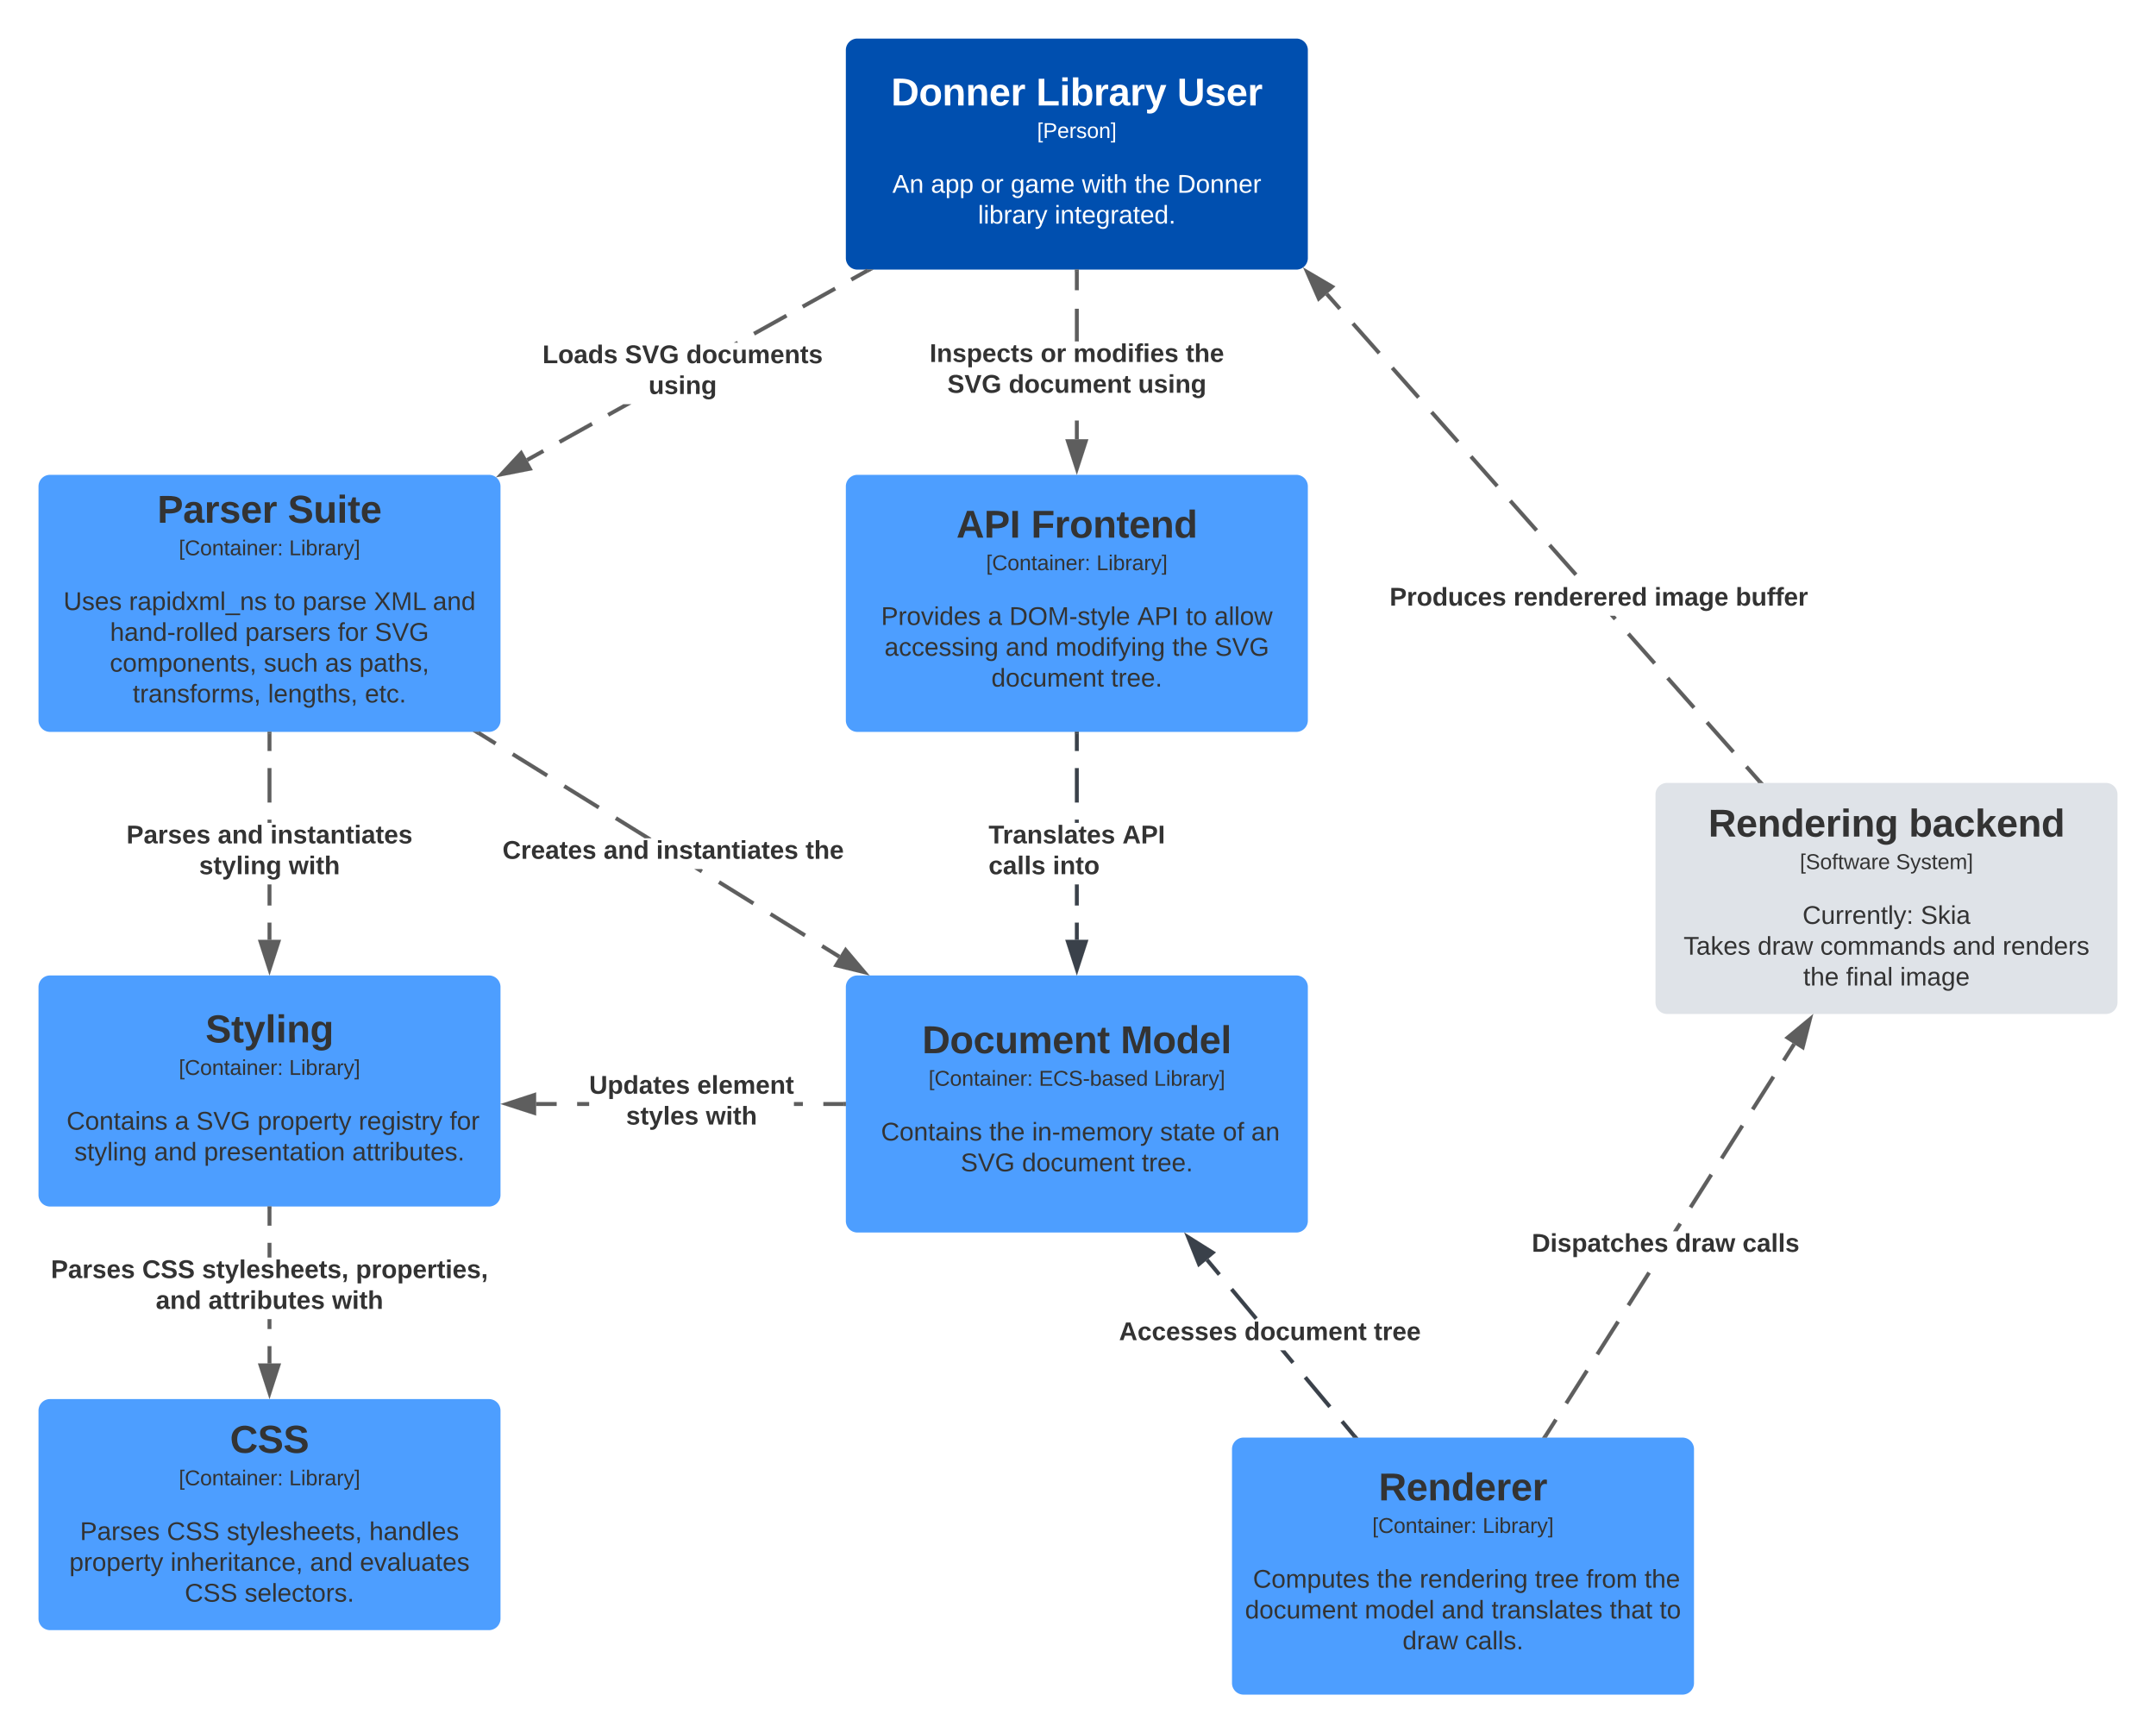 <svg xmlns="http://www.w3.org/2000/svg" xmlns:xlink="http://www.w3.org/1999/xlink" xmlns:lucid="lucid" width="1120" height="900.06" viewBox="0 0 1120 900">
  <g transform="translate(320 246.577)" lucid:page-tab-id="d1G1nSgvBCvP">
    <path d="M-500-500h1500v1500H-500z" fill="#fff"/>
    <path d="M119.4-220.58a6 6 0 0 1 6-6h228a6 6 0 0 1 6 6v108a6 6 0 0 1-6 6h-228a6 6 0 0 1-6-6z" fill="#004faf"/>
    <use xlink:href="#a" transform="translate(142.926 -191.827)"/>
    <use xlink:href="#b" transform="translate(218.26 -191.827)"/>
    <use xlink:href="#c" transform="translate(291.482 -191.827)"/>
    <use xlink:href="#d" transform="translate(218.735 -174.938)"/>
    <use xlink:href="#e" transform="translate(239.398 -161.605)"/>
    <use xlink:href="#f" transform="translate(143.583 -146.494)"/>
    <use xlink:href="#g" transform="translate(163.583 -146.494)"/>
    <use xlink:href="#h" transform="translate(189.51 -146.494)"/>
    <use xlink:href="#i" transform="translate(205.028 -146.494)"/>
    <use xlink:href="#j" transform="translate(242.028 -146.494)"/>
    <use xlink:href="#k" transform="translate(269.361 -146.494)"/>
    <use xlink:href="#l" transform="translate(291.583 -146.494)"/>
    <use xlink:href="#m" transform="translate(188.028 -130.494)"/>
    <use xlink:href="#n" transform="translate(227.88 -130.494)"/>
    <path d="M-300 6a6 6 0 0 1 6-6h228a6 6 0 0 1 6 6v121.5a6 6 0 0 1-6 6h-228a6 6 0 0 1-6-6z" fill="#4d9eff"/>
    <use xlink:href="#o" transform="translate(-238.278 24.875)"/>
    <use xlink:href="#p" transform="translate(-170.5 24.875)"/>
    <use xlink:href="#q" transform="translate(-227.13 41.764)"/>
    <use xlink:href="#r" transform="translate(-169.815 41.764)"/>
    <use xlink:href="#s" transform="translate(-180 55.097)"/>
    <use xlink:href="#t" transform="translate(-287.037 70.208)"/>
    <use xlink:href="#u" transform="translate(-253 70.208)"/>
    <use xlink:href="#v" transform="translate(-177.593 70.208)"/>
    <use xlink:href="#w" transform="translate(-162.778 70.208)"/>
    <use xlink:href="#x" transform="translate(-125.778 70.208)"/>
    <use xlink:href="#y" transform="translate(-95.185 70.208)"/>
    <use xlink:href="#z" transform="translate(-262.833 86.208)"/>
    <use xlink:href="#A" transform="translate(-192.611 86.208)"/>
    <use xlink:href="#B" transform="translate(-144.537 86.208)"/>
    <use xlink:href="#C" transform="translate(-125.315 86.208)"/>
    <use xlink:href="#D" transform="translate(-262.944 102.208)"/>
    <use xlink:href="#E" transform="translate(-182.981 102.208)"/>
    <use xlink:href="#F" transform="translate(-151.13 102.208)"/>
    <use xlink:href="#G" transform="translate(-133.352 102.208)"/>
    <use xlink:href="#H" transform="translate(-251.037 118.208)"/>
    <use xlink:href="#I" transform="translate(-180.778 118.208)"/>
    <use xlink:href="#J" transform="translate(-130.444 118.208)"/>
    <path d="M119.4 266a6 6 0 0 1 6-6h228a6 6 0 0 1 6 6v121.5a6 6 0 0 1-6 6h-228a6 6 0 0 1-6-6z" fill="#4d9eff"/>
    <use xlink:href="#K" transform="translate(159.065 300.375)"/>
    <use xlink:href="#L" transform="translate(262.12 300.375)"/>
    <use xlink:href="#q" transform="translate(162.361 317.264)"/>
    <use xlink:href="#M" transform="translate(219.676 317.264)"/>
    <use xlink:href="#r" transform="translate(279.49 317.264)"/>
    <use xlink:href="#s" transform="translate(239.398 330.597)"/>
    <use xlink:href="#N" transform="translate(133.972 345.708)"/>
    <use xlink:href="#O" transform="translate(137.676 345.708)"/>
    <use xlink:href="#P" transform="translate(193.898 345.708)"/>
    <use xlink:href="#Q" transform="translate(216.12 345.708)"/>
    <use xlink:href="#R" transform="translate(282.602 345.708)"/>
    <use xlink:href="#S" transform="translate(315.195 345.708)"/>
    <use xlink:href="#T" transform="translate(330.01 345.708)"/>
    <use xlink:href="#U" transform="translate(179.065 361.708)"/>
    <use xlink:href="#V" transform="translate(210.917 361.708)"/>
    <use xlink:href="#W" transform="translate(273.102 361.708)"/>
    <path d="M119.4 6a6 6 0 0 1 6-6h228a6 6 0 0 1 6 6v121.5a6 6 0 0 1-6 6h-228a6 6 0 0 1-6-6z" fill="#4d9eff"/>
    <use xlink:href="#X" transform="translate(176.815 32.625)"/>
    <use xlink:href="#Y" transform="translate(215.648 32.625)"/>
    <use xlink:href="#q" transform="translate(192.269 49.514)"/>
    <use xlink:href="#r" transform="translate(249.583 49.514)"/>
    <use xlink:href="#s" transform="translate(239.398 62.847)"/>
    <use xlink:href="#Z" transform="translate(137.713 77.958)"/>
    <use xlink:href="#aa" transform="translate(193.195 77.958)"/>
    <use xlink:href="#ab" transform="translate(204.306 77.958)"/>
    <use xlink:href="#ac" transform="translate(270.824 77.958)"/>
    <use xlink:href="#v" transform="translate(296.01 77.958)"/>
    <use xlink:href="#ad" transform="translate(310.824 77.958)"/>
    <use xlink:href="#ae" transform="translate(139.472 93.958)"/>
    <use xlink:href="#af" transform="translate(202.398 93.958)"/>
    <use xlink:href="#ag" transform="translate(228.324 93.958)"/>
    <use xlink:href="#P" transform="translate(288.954 93.958)"/>
    <use xlink:href="#C" transform="translate(311.176 93.958)"/>
    <use xlink:href="#V" transform="translate(194.99 109.958)"/>
    <use xlink:href="#W" transform="translate(257.176 109.958)"/>
    <path d="M540 166a6 6 0 0 1 6-6h228a6 6 0 0 1 6 6v108a6 6 0 0 1-6 6H546a6 6 0 0 1-6-6z" fill="#dfe3e8"/>
    <use xlink:href="#ah" transform="translate(567.444 187.875)"/>
    <use xlink:href="#ai" transform="translate(671.611 187.875)"/>
    <use xlink:href="#aj" transform="translate(614.985 204.764)"/>
    <use xlink:href="#ak" transform="translate(664.923 204.764)"/>
    <use xlink:href="#s" transform="translate(660 218.097)"/>
    <use xlink:href="#al" transform="translate(616.389 233.208)"/>
    <use xlink:href="#am" transform="translate(677.722 233.208)"/>
    <use xlink:href="#an" transform="translate(554.574 249.208)"/>
    <use xlink:href="#ao" transform="translate(593.056 249.208)"/>
    <use xlink:href="#ap" transform="translate(625.574 249.208)"/>
    <use xlink:href="#af" transform="translate(694.389 249.208)"/>
    <use xlink:href="#aq" transform="translate(720.315 249.208)"/>
    <use xlink:href="#P" transform="translate(616.74 265.208)"/>
    <use xlink:href="#ar" transform="translate(638.963 265.208)"/>
    <use xlink:href="#as" transform="translate(667.037 265.208)"/>
    <path d="M320 506a6 6 0 0 1 6-6h228a6 6 0 0 1 6 6v121.5a6 6 0 0 1-6 6H326a6 6 0 0 1-6-6z" fill="#4d9eff"/>
    <use xlink:href="#at" transform="translate(396.194 532.625)"/>
    <use xlink:href="#q" transform="translate(392.87 549.514)"/>
    <use xlink:href="#r" transform="translate(450.185 549.514)"/>
    <use xlink:href="#s" transform="translate(440 562.847)"/>
    <use xlink:href="#N" transform="translate(327.185 577.958)"/>
    <use xlink:href="#au" transform="translate(330.889 577.958)"/>
    <use xlink:href="#P" transform="translate(395.26 577.958)"/>
    <use xlink:href="#av" transform="translate(417.481 577.958)"/>
    <use xlink:href="#aw" transform="translate(477.37 577.958)"/>
    <use xlink:href="#ax" transform="translate(504 577.958)"/>
    <use xlink:href="#ay" transform="translate(534.296 577.958)"/>
    <use xlink:href="#V" transform="translate(326.76 593.958)"/>
    <use xlink:href="#az" transform="translate(388.944 593.958)"/>
    <use xlink:href="#af" transform="translate(428.87 593.958)"/>
    <use xlink:href="#aA" transform="translate(454.796 593.958)"/>
    <use xlink:href="#aB" transform="translate(516.204 593.958)"/>
    <use xlink:href="#aC" transform="translate(542.13 593.958)"/>
    <use xlink:href="#ao" transform="translate(408.593 609.958)"/>
    <use xlink:href="#aD" transform="translate(441.111 609.958)"/>
    <path d="m-37.25-11.53-8.42 4.68-.97-1.74 8.42-4.68zm25.27-14.05-16.85 9.37-.97-1.76 16.84-9.37zm8.42-4.7L-4.54-32l8.34-4.65h4.1zm66.85-38.37H61.3l1.5-.84zM89.05-81.8l-16.84 9.37-.97-1.74 16.84-9.37zm25.26-14.05-16.84 9.37-.97-1.75 16.85-9.37zm16.84-9.37-8.42 4.7-.97-1.76 8.42-4.7z" stroke="#5e5e5e" stroke-width=".05" fill="#5e5e5e"/>
    <path d="m131.14-105.2-.77-1.38h3.23z" fill="#5e5e5e"/>
    <path d="m131.13-105.17-.8-1.43h3.37zm-.7-1.38.72 1.3 2.36-1.3z" stroke="#5e5e5e" stroke-width=".05" fill="#5e5e5e"/>
    <path d="M-44.77-3.18-59.5-.3l10.22-10.98z" fill="#5e5e5e"/>
    <path d="m-43.23-2.46-19.1 3.74 13.25-14.25zm-13.44.6 10.35-2.04-3.16-5.7z" stroke="#5e5e5e" stroke-width=".05" fill="#5e5e5e"/>
    <use xlink:href="#aE" transform="translate(-38.197 -57.984)"/>
    <use xlink:href="#aF" transform="translate(4.655 -57.984)"/>
    <use xlink:href="#aG" transform="translate(36.507 -57.984)"/>
    <use xlink:href="#aH" transform="translate(16.896 -41.984)"/>
    <path d="M240.4-18.5h-2v-9.68h2zm0-50.8h-2v-16.93h2zm0-26.6h-2v-9.68h2z" stroke="#5e5e5e" stroke-width=".05" fill="#5e5e5e"/>
    <path d="M240.4-105.55h-2v-1.03h2z" fill="#5e5e5e"/>
    <path d="M240.42-105.53h-2.05v-1.07h2.05zm-2-1.02v.97h1.95v-.97z" stroke="#5e5e5e" stroke-width=".05" fill="#5e5e5e"/>
    <path d="m239.4-3.24-4.64-14.26h9.27z" fill="#5e5e5e"/>
    <path d="m239.4 0-6-18.5h12zm-3.26-16.5 3.26 10.03 3.26-10.03z" stroke="#5e5e5e" stroke-width=".05" fill="#5e5e5e"/>
    <use xlink:href="#aI" transform="translate(162.903 -58.622)"/>
    <use xlink:href="#aJ" transform="translate(220.57 -58.622)"/>
    <use xlink:href="#aK" transform="translate(237.57 -58.622)"/>
    <use xlink:href="#aL" transform="translate(295.977 -58.622)"/>
    <use xlink:href="#aM" transform="translate(172.144 -42.622)"/>
    <use xlink:href="#aN" transform="translate(203.996 -42.622)"/>
    <use xlink:href="#aO" transform="translate(271.218 -42.622)"/>
    <path d="m594.8 158.6-1.5 1.32-6.8-7.67 1.5-1.33zm-13.62-15.35-1.5 1.32-13.63-15.34 1.5-1.33zm-20.44-23.02-1.5 1.33-13.63-15.34 1.5-1.33zm-20.45-23-1.5 1.32-13.63-15.34 1.5-1.32zM519.85 74.2l-1.5 1.34-2.03-2.3H519zm-20.44-23-1.5 1.32-13.63-15.34 1.5-1.33zm-20.45-23.02-1.5 1.33-13.62-15.33 1.5-1.33zm-20.44-23-1.5 1.32L443.4-8.85l1.5-1.32zM438.1-17.85l-1.5 1.32-13.63-15.34 1.5-1.33zm-20.45-23.02-1.5 1.33-13.62-15.34 1.5-1.33zm-20.44-23-1.48 1.32-13.63-15.34 1.5-1.33zM376.78-86.9l-1.5 1.32-6.8-7.67 1.5-1.32z" stroke="#5e5e5e" stroke-width=".05" fill="#5e5e5e"/>
    <path d="M596.06 160h-2.68l-.1-.1 1.5-1.33z" fill="#5e5e5e"/>
    <path d="M596.1 160.03h-2.73l-.12-.13 1.54-1.37zm-2.77-.13.06.07h2.6l-1.22-1.37z" stroke="#5e5e5e" stroke-width=".05" fill="#5e5e5e"/>
    <path d="m372-97.72-6.92 6.16-6-13.74z" fill="#5e5e5e"/>
    <path d="m373.7-97.88-8.98 7.98-7.8-17.82zm-8.25 4.66 4.87-4.33-9.1-5.33z" stroke="#5e5e5e" stroke-width=".05" fill="#5e5e5e"/>
    <use xlink:href="#aP" transform="translate(401.877 67.913)"/>
    <use xlink:href="#aQ" transform="translate(466.21 67.913)"/>
    <use xlink:href="#aR" transform="translate(539.433 67.913)"/>
    <use xlink:href="#aS" transform="translate(581.618 67.913)"/>
    <path d="m116.54 249.4-1.06 1.7-8.92-5.53 1.05-1.7zm-17.86-11.07-1.05 1.7-17.86-11.07 1.05-1.7zm-26.8-16.6-1.04 1.7-17.86-11.07 1.06-1.7zm-26.77-16.6-1.04 1.7-3.35-2.1h3.8zm-26.78-16.6-.14.2H14.9l-15.5-9.58 1.07-1.7zM-8.46 171.9l-1.05 1.7-17.87-11.06 1.05-1.7zm-26.8-16.6-1.04 1.7-17.86-11.06 1.06-1.7zm-26.77-16.6-1.06 1.7-8.9-5.53 1.04-1.7z" stroke="#5e5e5e" stroke-width=".05" fill="#5e5e5e"/>
    <path d="m-72 134.88-2.23-1.4h3.1z" fill="#5e5e5e"/>
    <path d="m-71.98 134.9-2.34-1.44h3.23zm-2.17-1.4 2.15 1.34.82-1.33z" stroke="#5e5e5e" stroke-width=".05" fill="#5e5e5e"/>
    <path d="m129 258.3-14.58-3.58 4.88-7.88z" fill="#5e5e5e"/>
    <path d="m131.74 260-18.9-4.64 6.34-10.22zM116 254.07l10.23 2.52-6.8-8.07z" stroke="#5e5e5e" stroke-width=".05" fill="#5e5e5e"/>
    <use xlink:href="#aT" transform="translate(-58.986 199.41)"/>
    <use xlink:href="#aU" transform="translate(-6.468 199.41)"/>
    <use xlink:href="#aV" transform="translate(20.866 199.41)"/>
    <use xlink:href="#aW" transform="translate(98.458 199.41)"/>
    <path d="m489.1 491.2-5.37 8.5-1.7-1.08 5.4-8.48zm16.15-25.43-10.76 16.96-1.7-1.07 10.76-16.96zm16.14-25.44-10.77 16.96-1.7-1.08 10.77-16.96zm16.13-25.44-10.76 16.95-1.7-1.07 10.77-16.96zm16.15-25.46-2.16 3.4h-2.37l2.84-4.47zM569.82 364l-10.76 16.96-1.7-1.07 10.77-16.97zm16.14-25.44-10.76 16.96-1.7-1.07 10.77-16.96zm16.14-25.44-10.76 16.96-1.7-1.07 10.77-16.95zm10.76-16.96-5.38 8.48-1.7-1.07 5.4-8.48z" stroke="#5e5e5e" stroke-width=".05" fill="#5e5e5e"/>
    <path d="m483.74 499.67-.2.33h-2.38l.9-1.4z" fill="#5e5e5e"/>
    <path d="m483.78 499.66-.23.36h-2.43l.93-1.46zm-2.57.3 2.32.02.2-.3-1.66-1.05z" stroke="#5e5e5e" stroke-width=".05" fill="#5e5e5e"/>
    <path d="m616.47 297.26-7.83-4.96 11.56-9.57z" fill="#5e5e5e"/>
    <path d="m617.1 298.84-10.16-6.44 15-12.4zm-6.76-6.65 5.5 3.48 2.62-10.22z" stroke="#5e5e5e" stroke-width=".05" fill="#5e5e5e"/>
    <use xlink:href="#aX" transform="translate(475.73 403.507)"/>
    <use xlink:href="#aY" transform="translate(550.396 403.507)"/>
    <use xlink:href="#aZ" transform="translate(585.174 403.507)"/>
    <path d="M-300 266a6 6 0 0 1 6-6h228a6 6 0 0 1 6 6v108a6 6 0 0 1-6 6h-228a6 6 0 0 1-6-6z" fill="#4d9eff"/>
    <use xlink:href="#ba" transform="translate(-213.25 294.75)"/>
    <use xlink:href="#q" transform="translate(-227.13 311.639)"/>
    <use xlink:href="#r" transform="translate(-169.815 311.639)"/>
    <use xlink:href="#s" transform="translate(-180 324.972)"/>
    <use xlink:href="#N" transform="translate(-289.111 340.083)"/>
    <use xlink:href="#O" transform="translate(-285.407 340.083)"/>
    <use xlink:href="#aa" transform="translate(-229.185 340.083)"/>
    <use xlink:href="#U" transform="translate(-218.074 340.083)"/>
    <use xlink:href="#bb" transform="translate(-186.222 340.083)"/>
    <use xlink:href="#bc" transform="translate(-133.704 340.083)"/>
    <use xlink:href="#bd" transform="translate(-86.407 340.083)"/>
    <use xlink:href="#be" transform="translate(-281.37 356.083)"/>
    <use xlink:href="#af" transform="translate(-239.963 356.083)"/>
    <use xlink:href="#bf" transform="translate(-214.037 356.083)"/>
    <use xlink:href="#bg" transform="translate(-137.074 356.083)"/>
    <path d="M-300 486a6 6 0 0 1 6-6h228a6 6 0 0 1 6 6v108a6 6 0 0 1-6 6h-228a6 6 0 0 1-6-6z" fill="#4d9eff"/>
    <use xlink:href="#bh" transform="translate(-200.528 507.875)"/>
    <use xlink:href="#q" transform="translate(-227.13 524.764)"/>
    <use xlink:href="#r" transform="translate(-169.815 524.764)"/>
    <use xlink:href="#s" transform="translate(-180 538.097)"/>
    <use xlink:href="#bi" transform="translate(-278.444 553.208)"/>
    <use xlink:href="#bj" transform="translate(-233.296 553.208)"/>
    <use xlink:href="#bk" transform="translate(-202.222 553.208)"/>
    <use xlink:href="#bl" transform="translate(-128.185 553.208)"/>
    <use xlink:href="#bb" transform="translate(-283.963 569.208)"/>
    <use xlink:href="#bm" transform="translate(-231.444 569.208)"/>
    <use xlink:href="#af" transform="translate(-158.963 569.208)"/>
    <use xlink:href="#bn" transform="translate(-133.037 569.208)"/>
    <use xlink:href="#bj" transform="translate(-224.019 585.208)"/>
    <use xlink:href="#bo" transform="translate(-192.944 585.208)"/>
    <path d="M240.4 241.5h-2v-8.92h2zm0-17.84h-2v-10.92h2zm0-42.92h-2v-1.67h2zm0-10.58h-2v-17.84h2zm0-26.75h-2v-8.9h2z" stroke="#3a414a" stroke-width=".05" fill="#3a414a"/>
    <path d="M240.4 134.5h-2v-1h2z" fill="#3a414a"/>
    <path d="M240.42 134.54h-2.05v-1.08h2.05zm-2-1.03v1h1.95v-1z" stroke="#3a414a" stroke-width=".05" fill="#3a414a"/>
    <path d="m239.4 256.76-4.64-14.26h9.27z" fill="#3a414a"/>
    <path d="m239.4 260-6-18.5h12zm-3.26-16.5 3.26 10.03 3.26-10.03z" stroke="#3a414a" stroke-width=".05" fill="#3a414a"/>
    <use xlink:href="#bp" transform="translate(193.546 191.41)"/>
    <use xlink:href="#bq" transform="translate(263.065 191.41)"/>
    <use xlink:href="#br" transform="translate(193.546 207.41)"/>
    <use xlink:href="#bs" transform="translate(226.88 207.41)"/>
    <path d="m384.34 498.6-1.54 1.27-6.37-7.63 1.53-1.28zm-12.75-15.27-1.55 1.3-12.75-15.27 1.53-1.3zm-19.15-22.88-1.53 1.28-5.84-7h2.6zm-19.13-22.9-1.4 1.2h-.2l-12.68-15.17 1.53-1.28zm-19.13-22.88-1.54 1.28-6.38-7.63 1.54-1.28z" stroke="#3a414a" stroke-width=".05" fill="#3a414a"/>
    <path d="M385.52 500h-2.6l-.13-.15 1.52-1.28z" fill="#3a414a"/>
    <path d="M385.57 500.02h-2.67l-.15-.17 1.57-1.3zm-2.75-.16.1.12h2.54l-1.14-1.37z" stroke="#3a414a" stroke-width=".05" fill="#3a414a"/>
    <path d="m309.97 403.94-7.12 5.95-5.6-13.93z" fill="#3a414a"/>
    <path d="m311.66 403.83-9.22 7.7-7.25-18.04zm-8.4 4.4 5-4.17-8.92-5.6z" stroke="#3a414a" stroke-width=".05" fill="#3a414a"/>
    <use xlink:href="#bt" transform="translate(261.31 449.41)"/>
    <use xlink:href="#bu" transform="translate(326.458 449.41)"/>
    <use xlink:href="#bv" transform="translate(393.68 449.41)"/>
    <path d="M-179 241.5h-2v-8.92h2zm0-17.84h-2v-10.92h2zm0-42.92h-2v-1.67h2zm0-10.58h-2v-17.84h2zm0-26.75h-2v-8.9h2z" stroke="#5e5e5e" stroke-width=".05" fill="#5e5e5e"/>
    <path d="M-179 134.5h-2v-1h2z" fill="#5e5e5e"/>
    <path d="M-178.97 134.54h-2.06v-1.08h2.06zm-2-1.03v1h1.94v-1z" stroke="#5e5e5e" stroke-width=".05" fill="#5e5e5e"/>
    <path d="m-180 256.76-4.63-14.26h9.26z" fill="#5e5e5e"/>
    <path d="m-180 260-6-18.5h12zm-3.26-16.5 3.26 10.03 3.26-10.03z" stroke="#5e5e5e" stroke-width=".05" fill="#5e5e5e"/>
    <use xlink:href="#bw" transform="translate(-254.31 191.41)"/>
    <use xlink:href="#bx" transform="translate(-206.902 191.41)"/>
    <use xlink:href="#by" transform="translate(-179.57 191.41)"/>
    <use xlink:href="#bz" transform="translate(-216.57 207.41)"/>
    <use xlink:href="#bA" transform="translate(-170.014 207.41)"/>
    <path d="M-179 461.5h-2v-8.95h2zm0-17.9h-2v-5.1h2zm0-37.1h-2v-7.6h2zm0-16.56h-2V381h2z" stroke="#5e5e5e" stroke-width=".05" fill="#5e5e5e"/>
    <path d="M-179 381.03h-2V380h2z" fill="#5e5e5e"/>
    <path d="M-178.97 381.05h-2.06v-1.07h2.06zm-2-1.03v.98h1.94v-.98z" stroke="#5e5e5e" stroke-width=".05" fill="#5e5e5e"/>
    <path d="m-180 476.76-4.63-14.26h9.26z" fill="#5e5e5e"/>
    <path d="m-180 480-6-18.5h12zm-3.26-16.5 3.26 10.03 3.26-10.03z" stroke="#5e5e5e" stroke-width=".05" fill="#5e5e5e"/>
    <use xlink:href="#bw" transform="translate(-293.55 417.157)"/>
    <use xlink:href="#bB" transform="translate(-246.143 417.157)"/>
    <use xlink:href="#bC" transform="translate(-215.07 417.157)"/>
    <use xlink:href="#bD" transform="translate(-135.18 417.157)"/>
    <use xlink:href="#bE" transform="translate(-239.088 433.157)"/>
    <use xlink:href="#bF" transform="translate(-211.754 433.157)"/>
    <use xlink:href="#bG" transform="translate(-147.495 433.157)"/>
    <path d="M-30.84 327.75H-41.5v-2h10.66zm16.86 0h-6.2v-2h6.2zm111.06 0h-4.62v-2h4.62zm21.32 0h-10.66v-2h10.66z" stroke="#5e5e5e" stroke-width=".05" fill="#5e5e5e"/>
    <path d="M119.4 327.74h-1.03v-2h1.03z" fill="#5e5e5e"/>
    <path d="M119.42 327.77h-1.07v-2.05h1.07zm-1.02-2v1.95h.97v-1.95z" stroke="#5e5e5e" stroke-width=".05" fill="#5e5e5e"/>
    <path d="m-42.5 331.38-14.26-4.63 14.26-4.64z" fill="#5e5e5e"/>
    <path d="m-41.5 332.76-18.5-6 18.5-6.03zm-12.03-6L-43.5 330v-6.5z" stroke="#5e5e5e" stroke-width=".05" fill="#5e5e5e"/>
    <use xlink:href="#bH" transform="translate(-13.976 321.411)"/>
    <use xlink:href="#bI" transform="translate(42.172 321.411)"/>
    <use xlink:href="#bJ" transform="translate(5.227 337.411)"/>
    <use xlink:href="#bA" transform="translate(46.672 337.411)"/>
    <defs>
      <g id="a">
        <use transform="scale(.056)" xlink:href="#bK"/>
        <use transform="translate(14.389)scale(.056)" xlink:href="#bL"/>
        <use transform="translate(26.556)scale(.056)" xlink:href="#bM"/>
        <use transform="translate(38.722)scale(.056)" xlink:href="#bM"/>
        <use transform="translate(50.889)scale(.056)" xlink:href="#bN"/>
        <use transform="translate(62)scale(.056)" xlink:href="#bO"/>
      </g>
      <g id="b">
        <use transform="scale(.056)" xlink:href="#bP"/>
        <use transform="translate(12.167)scale(.056)" xlink:href="#bQ"/>
        <use transform="translate(17.722)scale(.056)" xlink:href="#bR"/>
        <use transform="translate(29.889)scale(.056)" xlink:href="#bO"/>
        <use transform="translate(37.667)scale(.056)" xlink:href="#bS"/>
        <use transform="translate(48.778)scale(.056)" xlink:href="#bO"/>
        <use transform="translate(56.556)scale(.056)" xlink:href="#bT"/>
      </g>
      <g id="c">
        <use transform="scale(.056)" xlink:href="#bU"/>
        <use transform="translate(14.389)scale(.056)" xlink:href="#bV"/>
        <use transform="translate(25.5)scale(.056)" xlink:href="#bN"/>
        <use transform="translate(36.611)scale(.056)" xlink:href="#bO"/>
      </g>
      <g id="d">
        <use transform="scale(.031)" xlink:href="#bW"/>
        <use transform="translate(3.086)scale(.031)" xlink:href="#bX"/>
        <use transform="translate(10.494)scale(.031)" xlink:href="#bY"/>
        <use transform="translate(16.667)scale(.031)" xlink:href="#bZ"/>
        <use transform="translate(20.34)scale(.031)" xlink:href="#ca"/>
        <use transform="translate(25.895)scale(.031)" xlink:href="#cb"/>
        <use transform="translate(32.068)scale(.031)" xlink:href="#cc"/>
        <use transform="translate(38.24)scale(.031)" xlink:href="#cd"/>
      </g>
      <g id="f">
        <use transform="scale(.037)" xlink:href="#ce"/>
        <use transform="translate(8.889)scale(.037)" xlink:href="#cc"/>
      </g>
      <g id="g">
        <use transform="scale(.037)" xlink:href="#cf"/>
        <use transform="translate(7.407)scale(.037)" xlink:href="#cg"/>
        <use transform="translate(14.815)scale(.037)" xlink:href="#cg"/>
      </g>
      <g id="h">
        <use transform="scale(.037)" xlink:href="#cb"/>
        <use transform="translate(7.407)scale(.037)" xlink:href="#bZ"/>
      </g>
      <g id="i">
        <use transform="scale(.037)" xlink:href="#ch"/>
        <use transform="translate(7.407)scale(.037)" xlink:href="#cf"/>
        <use transform="translate(14.815)scale(.037)" xlink:href="#ci"/>
        <use transform="translate(25.889)scale(.037)" xlink:href="#bY"/>
      </g>
      <g id="j">
        <use transform="scale(.037)" xlink:href="#cj"/>
        <use transform="translate(9.593)scale(.037)" xlink:href="#ck"/>
        <use transform="translate(12.519)scale(.037)" xlink:href="#cl"/>
        <use transform="translate(16.222)scale(.037)" xlink:href="#cm"/>
      </g>
      <g id="k">
        <use transform="scale(.037)" xlink:href="#cl"/>
        <use transform="translate(3.704)scale(.037)" xlink:href="#cm"/>
        <use transform="translate(11.111)scale(.037)" xlink:href="#bY"/>
      </g>
      <g id="l">
        <use transform="scale(.037)" xlink:href="#cn"/>
        <use transform="translate(9.593)scale(.037)" xlink:href="#cb"/>
        <use transform="translate(17)scale(.037)" xlink:href="#cc"/>
        <use transform="translate(24.407)scale(.037)" xlink:href="#cc"/>
        <use transform="translate(31.815)scale(.037)" xlink:href="#bY"/>
        <use transform="translate(39.222)scale(.037)" xlink:href="#bZ"/>
      </g>
      <g id="m">
        <use transform="scale(.037)" xlink:href="#co"/>
        <use transform="translate(2.926)scale(.037)" xlink:href="#ck"/>
        <use transform="translate(5.852)scale(.037)" xlink:href="#cp"/>
        <use transform="translate(13.26)scale(.037)" xlink:href="#bZ"/>
        <use transform="translate(17.667)scale(.037)" xlink:href="#cf"/>
        <use transform="translate(25.074)scale(.037)" xlink:href="#bZ"/>
        <use transform="translate(29.481)scale(.037)" xlink:href="#cq"/>
      </g>
      <g id="n">
        <use transform="scale(.037)" xlink:href="#ck"/>
        <use transform="translate(2.926)scale(.037)" xlink:href="#cc"/>
        <use transform="translate(10.333)scale(.037)" xlink:href="#cl"/>
        <use transform="translate(14.037)scale(.037)" xlink:href="#bY"/>
        <use transform="translate(21.444)scale(.037)" xlink:href="#ch"/>
        <use transform="translate(28.852)scale(.037)" xlink:href="#bZ"/>
        <use transform="translate(33.26)scale(.037)" xlink:href="#cf"/>
        <use transform="translate(40.667)scale(.037)" xlink:href="#cl"/>
        <use transform="translate(44.37)scale(.037)" xlink:href="#bY"/>
        <use transform="translate(51.778)scale(.037)" xlink:href="#cr"/>
        <use transform="translate(59.185)scale(.037)" xlink:href="#cs"/>
      </g>
      <g id="o">
        <use transform="scale(.056)" xlink:href="#ct"/>
        <use transform="translate(13.333)scale(.056)" xlink:href="#cu"/>
        <use transform="translate(24.444)scale(.056)" xlink:href="#cv"/>
        <use transform="translate(32.222)scale(.056)" xlink:href="#cw"/>
        <use transform="translate(43.333)scale(.056)" xlink:href="#cx"/>
        <use transform="translate(54.444)scale(.056)" xlink:href="#cv"/>
      </g>
      <g id="p">
        <use transform="scale(.056)" xlink:href="#cy"/>
        <use transform="translate(13.333)scale(.056)" xlink:href="#cz"/>
        <use transform="translate(25.5)scale(.056)" xlink:href="#cA"/>
        <use transform="translate(31.056)scale(.056)" xlink:href="#cB"/>
        <use transform="translate(37.667)scale(.056)" xlink:href="#cx"/>
      </g>
      <g id="q">
        <use transform="scale(.031)" xlink:href="#cC"/>
        <use transform="translate(3.086)scale(.031)" xlink:href="#cD"/>
        <use transform="translate(11.08)scale(.031)" xlink:href="#cE"/>
        <use transform="translate(17.253)scale(.031)" xlink:href="#cF"/>
        <use transform="translate(23.426)scale(.031)" xlink:href="#cG"/>
        <use transform="translate(26.512)scale(.031)" xlink:href="#cH"/>
        <use transform="translate(32.685)scale(.031)" xlink:href="#cI"/>
        <use transform="translate(35.123)scale(.031)" xlink:href="#cF"/>
        <use transform="translate(41.296)scale(.031)" xlink:href="#cJ"/>
        <use transform="translate(47.47)scale(.031)" xlink:href="#cK"/>
        <use transform="translate(51.142)scale(.031)" xlink:href="#cL"/>
      </g>
      <g id="r">
        <use transform="scale(.031)" xlink:href="#cM"/>
        <use transform="translate(6.173)scale(.031)" xlink:href="#cI"/>
        <use transform="translate(8.611)scale(.031)" xlink:href="#cN"/>
        <use transform="translate(14.784)scale(.031)" xlink:href="#cK"/>
        <use transform="translate(18.457)scale(.031)" xlink:href="#cH"/>
        <use transform="translate(24.63)scale(.031)" xlink:href="#cK"/>
        <use transform="translate(28.302)scale(.031)" xlink:href="#cO"/>
        <use transform="translate(33.858)scale(.031)" xlink:href="#cP"/>
      </g>
      <g id="t">
        <use transform="scale(.037)" xlink:href="#cQ"/>
        <use transform="translate(9.593)scale(.037)" xlink:href="#cR"/>
        <use transform="translate(16.26)scale(.037)" xlink:href="#cJ"/>
        <use transform="translate(23.667)scale(.037)" xlink:href="#cR"/>
      </g>
      <g id="u">
        <use transform="scale(.037)" xlink:href="#cK"/>
        <use transform="translate(4.407)scale(.037)" xlink:href="#cH"/>
        <use transform="translate(11.815)scale(.037)" xlink:href="#cS"/>
        <use transform="translate(19.222)scale(.037)" xlink:href="#cI"/>
        <use transform="translate(22.148)scale(.037)" xlink:href="#cT"/>
        <use transform="translate(29.556)scale(.037)" xlink:href="#cU"/>
        <use transform="translate(36.222)scale(.037)" xlink:href="#cV"/>
        <use transform="translate(47.296)scale(.037)" xlink:href="#cW"/>
        <use transform="translate(50.222)scale(.037)" xlink:href="#cX"/>
        <use transform="translate(57.63)scale(.037)" xlink:href="#cF"/>
        <use transform="translate(65.037)scale(.037)" xlink:href="#cR"/>
      </g>
      <g id="v">
        <use transform="scale(.037)" xlink:href="#cG"/>
        <use transform="translate(3.704)scale(.037)" xlink:href="#cE"/>
      </g>
      <g id="w">
        <use transform="scale(.037)" xlink:href="#cS"/>
        <use transform="translate(7.407)scale(.037)" xlink:href="#cH"/>
        <use transform="translate(14.815)scale(.037)" xlink:href="#cK"/>
        <use transform="translate(19.222)scale(.037)" xlink:href="#cR"/>
        <use transform="translate(25.889)scale(.037)" xlink:href="#cJ"/>
      </g>
      <g id="x">
        <use transform="scale(.037)" xlink:href="#cY"/>
        <use transform="translate(8.889)scale(.037)" xlink:href="#cZ"/>
        <use transform="translate(19.963)scale(.037)" xlink:href="#cM"/>
      </g>
      <g id="y">
        <use transform="scale(.037)" xlink:href="#cH"/>
        <use transform="translate(7.407)scale(.037)" xlink:href="#cF"/>
        <use transform="translate(14.815)scale(.037)" xlink:href="#cT"/>
      </g>
      <g id="z">
        <use transform="scale(.037)" xlink:href="#da"/>
        <use transform="translate(7.407)scale(.037)" xlink:href="#cH"/>
        <use transform="translate(14.815)scale(.037)" xlink:href="#cF"/>
        <use transform="translate(22.222)scale(.037)" xlink:href="#cT"/>
        <use transform="translate(29.63)scale(.037)" xlink:href="#db"/>
        <use transform="translate(34.037)scale(.037)" xlink:href="#cK"/>
        <use transform="translate(38.444)scale(.037)" xlink:href="#cE"/>
        <use transform="translate(45.852)scale(.037)" xlink:href="#cW"/>
        <use transform="translate(48.778)scale(.037)" xlink:href="#cW"/>
        <use transform="translate(51.704)scale(.037)" xlink:href="#cJ"/>
        <use transform="translate(59.111)scale(.037)" xlink:href="#cT"/>
      </g>
      <g id="A">
        <use transform="scale(.037)" xlink:href="#cS"/>
        <use transform="translate(7.407)scale(.037)" xlink:href="#cH"/>
        <use transform="translate(14.815)scale(.037)" xlink:href="#cK"/>
        <use transform="translate(19.222)scale(.037)" xlink:href="#cR"/>
        <use transform="translate(25.889)scale(.037)" xlink:href="#cJ"/>
        <use transform="translate(33.296)scale(.037)" xlink:href="#cK"/>
        <use transform="translate(37.704)scale(.037)" xlink:href="#cR"/>
      </g>
      <g id="B">
        <use transform="scale(.037)" xlink:href="#dc"/>
        <use transform="translate(3.704)scale(.037)" xlink:href="#cE"/>
        <use transform="translate(11.111)scale(.037)" xlink:href="#cK"/>
      </g>
      <g id="C">
        <use transform="scale(.037)" xlink:href="#dd"/>
        <use transform="translate(8.889)scale(.037)" xlink:href="#de"/>
        <use transform="translate(17.778)scale(.037)" xlink:href="#df"/>
      </g>
      <g id="D">
        <use transform="scale(.037)" xlink:href="#dg"/>
        <use transform="translate(6.667)scale(.037)" xlink:href="#cE"/>
        <use transform="translate(14.074)scale(.037)" xlink:href="#cV"/>
        <use transform="translate(25.148)scale(.037)" xlink:href="#cS"/>
        <use transform="translate(32.556)scale(.037)" xlink:href="#cE"/>
        <use transform="translate(39.963)scale(.037)" xlink:href="#cF"/>
        <use transform="translate(47.37)scale(.037)" xlink:href="#cJ"/>
        <use transform="translate(54.778)scale(.037)" xlink:href="#cF"/>
        <use transform="translate(62.185)scale(.037)" xlink:href="#cG"/>
        <use transform="translate(65.889)scale(.037)" xlink:href="#cR"/>
        <use transform="translate(72.556)scale(.037)" xlink:href="#dh"/>
      </g>
      <g id="E">
        <use transform="scale(.037)" xlink:href="#cR"/>
        <use transform="translate(6.667)scale(.037)" xlink:href="#di"/>
        <use transform="translate(14.074)scale(.037)" xlink:href="#dg"/>
        <use transform="translate(20.74)scale(.037)" xlink:href="#da"/>
      </g>
      <g id="F">
        <use transform="scale(.037)" xlink:href="#cH"/>
        <use transform="translate(7.407)scale(.037)" xlink:href="#cR"/>
      </g>
      <g id="G">
        <use transform="scale(.037)" xlink:href="#cS"/>
        <use transform="translate(7.407)scale(.037)" xlink:href="#cH"/>
        <use transform="translate(14.815)scale(.037)" xlink:href="#cG"/>
        <use transform="translate(18.519)scale(.037)" xlink:href="#da"/>
        <use transform="translate(25.926)scale(.037)" xlink:href="#cR"/>
        <use transform="translate(32.593)scale(.037)" xlink:href="#dh"/>
      </g>
      <g id="H">
        <use transform="scale(.037)" xlink:href="#cG"/>
        <use transform="translate(3.704)scale(.037)" xlink:href="#cK"/>
        <use transform="translate(8.111)scale(.037)" xlink:href="#cH"/>
        <use transform="translate(15.519)scale(.037)" xlink:href="#cF"/>
        <use transform="translate(22.926)scale(.037)" xlink:href="#cR"/>
        <use transform="translate(29.593)scale(.037)" xlink:href="#dc"/>
        <use transform="translate(33.296)scale(.037)" xlink:href="#cE"/>
        <use transform="translate(40.704)scale(.037)" xlink:href="#cK"/>
        <use transform="translate(45.111)scale(.037)" xlink:href="#cV"/>
        <use transform="translate(56.185)scale(.037)" xlink:href="#cR"/>
        <use transform="translate(62.852)scale(.037)" xlink:href="#dh"/>
      </g>
      <g id="I">
        <use transform="scale(.037)" xlink:href="#cW"/>
        <use transform="translate(2.926)scale(.037)" xlink:href="#cJ"/>
        <use transform="translate(10.333)scale(.037)" xlink:href="#cF"/>
        <use transform="translate(17.74)scale(.037)" xlink:href="#dj"/>
        <use transform="translate(25.148)scale(.037)" xlink:href="#cG"/>
        <use transform="translate(28.852)scale(.037)" xlink:href="#da"/>
        <use transform="translate(36.26)scale(.037)" xlink:href="#cR"/>
        <use transform="translate(42.926)scale(.037)" xlink:href="#dh"/>
      </g>
      <g id="J">
        <use transform="scale(.037)" xlink:href="#cJ"/>
        <use transform="translate(7.407)scale(.037)" xlink:href="#cG"/>
        <use transform="translate(11.111)scale(.037)" xlink:href="#dg"/>
        <use transform="translate(17.778)scale(.037)" xlink:href="#dk"/>
      </g>
      <g id="K">
        <use transform="scale(.056)" xlink:href="#dl"/>
        <use transform="translate(14.389)scale(.056)" xlink:href="#dm"/>
        <use transform="translate(26.556)scale(.056)" xlink:href="#dn"/>
        <use transform="translate(37.667)scale(.056)" xlink:href="#cz"/>
        <use transform="translate(49.833)scale(.056)" xlink:href="#do"/>
        <use transform="translate(67.611)scale(.056)" xlink:href="#cx"/>
        <use transform="translate(78.722)scale(.056)" xlink:href="#dp"/>
        <use transform="translate(90.889)scale(.056)" xlink:href="#cB"/>
      </g>
      <g id="L">
        <use transform="scale(.056)" xlink:href="#dq"/>
        <use transform="translate(16.611)scale(.056)" xlink:href="#dm"/>
        <use transform="translate(28.778)scale(.056)" xlink:href="#dr"/>
        <use transform="translate(40.944)scale(.056)" xlink:href="#cx"/>
        <use transform="translate(52.056)scale(.056)" xlink:href="#ds"/>
      </g>
      <g id="M">
        <use transform="scale(.031)" xlink:href="#dt"/>
        <use transform="translate(7.407)scale(.031)" xlink:href="#cD"/>
        <use transform="translate(15.401)scale(.031)" xlink:href="#dd"/>
        <use transform="translate(22.809)scale(.031)" xlink:href="#db"/>
        <use transform="translate(26.481)scale(.031)" xlink:href="#cN"/>
        <use transform="translate(32.654)scale(.031)" xlink:href="#cH"/>
        <use transform="translate(38.827)scale(.031)" xlink:href="#cR"/>
        <use transform="translate(44.383)scale(.031)" xlink:href="#cJ"/>
        <use transform="translate(50.556)scale(.031)" xlink:href="#cT"/>
      </g>
      <g id="O">
        <use transform="scale(.037)" xlink:href="#cD"/>
        <use transform="translate(9.593)scale(.037)" xlink:href="#cE"/>
        <use transform="translate(17)scale(.037)" xlink:href="#cF"/>
        <use transform="translate(24.407)scale(.037)" xlink:href="#cG"/>
        <use transform="translate(28.111)scale(.037)" xlink:href="#cH"/>
        <use transform="translate(35.519)scale(.037)" xlink:href="#cI"/>
        <use transform="translate(38.444)scale(.037)" xlink:href="#cF"/>
        <use transform="translate(45.852)scale(.037)" xlink:href="#cR"/>
      </g>
      <g id="P">
        <use transform="scale(.037)" xlink:href="#cG"/>
        <use transform="translate(3.704)scale(.037)" xlink:href="#da"/>
        <use transform="translate(11.111)scale(.037)" xlink:href="#cJ"/>
      </g>
      <g id="Q">
        <use transform="scale(.037)" xlink:href="#cI"/>
        <use transform="translate(2.926)scale(.037)" xlink:href="#cF"/>
        <use transform="translate(10.333)scale(.037)" xlink:href="#db"/>
        <use transform="translate(14.74)scale(.037)" xlink:href="#cV"/>
        <use transform="translate(25.815)scale(.037)" xlink:href="#cJ"/>
        <use transform="translate(33.222)scale(.037)" xlink:href="#cV"/>
        <use transform="translate(44.296)scale(.037)" xlink:href="#cE"/>
        <use transform="translate(51.704)scale(.037)" xlink:href="#cK"/>
        <use transform="translate(56.111)scale(.037)" xlink:href="#cO"/>
      </g>
      <g id="R">
        <use transform="scale(.037)" xlink:href="#cR"/>
        <use transform="translate(6.667)scale(.037)" xlink:href="#cG"/>
        <use transform="translate(10.37)scale(.037)" xlink:href="#cH"/>
        <use transform="translate(17.778)scale(.037)" xlink:href="#cG"/>
        <use transform="translate(21.481)scale(.037)" xlink:href="#cJ"/>
      </g>
      <g id="S">
        <use transform="scale(.037)" xlink:href="#cE"/>
        <use transform="translate(7.407)scale(.037)" xlink:href="#dc"/>
      </g>
      <g id="T">
        <use transform="scale(.037)" xlink:href="#cH"/>
        <use transform="translate(7.407)scale(.037)" xlink:href="#cF"/>
      </g>
      <g id="U">
        <use transform="scale(.037)" xlink:href="#dd"/>
        <use transform="translate(8.889)scale(.037)" xlink:href="#de"/>
        <use transform="translate(17.778)scale(.037)" xlink:href="#df"/>
      </g>
      <g id="V">
        <use transform="scale(.037)" xlink:href="#cT"/>
        <use transform="translate(7.407)scale(.037)" xlink:href="#cE"/>
        <use transform="translate(14.815)scale(.037)" xlink:href="#dg"/>
        <use transform="translate(21.481)scale(.037)" xlink:href="#di"/>
        <use transform="translate(28.889)scale(.037)" xlink:href="#cV"/>
        <use transform="translate(39.963)scale(.037)" xlink:href="#cJ"/>
        <use transform="translate(47.37)scale(.037)" xlink:href="#cF"/>
        <use transform="translate(54.778)scale(.037)" xlink:href="#cG"/>
      </g>
      <g id="W">
        <use transform="scale(.037)" xlink:href="#cG"/>
        <use transform="translate(3.704)scale(.037)" xlink:href="#cK"/>
        <use transform="translate(8.111)scale(.037)" xlink:href="#cJ"/>
        <use transform="translate(15.519)scale(.037)" xlink:href="#cJ"/>
        <use transform="translate(22.926)scale(.037)" xlink:href="#dk"/>
      </g>
      <g id="X">
        <use transform="scale(.056)" xlink:href="#du"/>
        <use transform="translate(14.389)scale(.056)" xlink:href="#ct"/>
        <use transform="translate(27.722)scale(.056)" xlink:href="#dv"/>
      </g>
      <g id="Y">
        <use transform="scale(.056)" xlink:href="#dw"/>
        <use transform="translate(12.167)scale(.056)" xlink:href="#cv"/>
        <use transform="translate(19.944)scale(.056)" xlink:href="#dm"/>
        <use transform="translate(32.111)scale(.056)" xlink:href="#dp"/>
        <use transform="translate(44.278)scale(.056)" xlink:href="#cB"/>
        <use transform="translate(50.889)scale(.056)" xlink:href="#cx"/>
        <use transform="translate(62)scale(.056)" xlink:href="#dp"/>
        <use transform="translate(74.167)scale(.056)" xlink:href="#dr"/>
      </g>
      <g id="Z">
        <use transform="scale(.037)" xlink:href="#dx"/>
        <use transform="translate(8.889)scale(.037)" xlink:href="#cK"/>
        <use transform="translate(13.296)scale(.037)" xlink:href="#cE"/>
        <use transform="translate(20.704)scale(.037)" xlink:href="#dy"/>
        <use transform="translate(27.37)scale(.037)" xlink:href="#cI"/>
        <use transform="translate(30.296)scale(.037)" xlink:href="#cT"/>
        <use transform="translate(37.704)scale(.037)" xlink:href="#cJ"/>
        <use transform="translate(45.111)scale(.037)" xlink:href="#cR"/>
      </g>
      <g id="ab">
        <use transform="scale(.037)" xlink:href="#dz"/>
        <use transform="translate(9.593)scale(.037)" xlink:href="#dA"/>
        <use transform="translate(19.963)scale(.037)" xlink:href="#cZ"/>
        <use transform="translate(31.037)scale(.037)" xlink:href="#db"/>
        <use transform="translate(35.444)scale(.037)" xlink:href="#cR"/>
        <use transform="translate(42.111)scale(.037)" xlink:href="#cG"/>
        <use transform="translate(45.815)scale(.037)" xlink:href="#cO"/>
        <use transform="translate(52.481)scale(.037)" xlink:href="#cW"/>
        <use transform="translate(55.407)scale(.037)" xlink:href="#cJ"/>
      </g>
      <g id="ac">
        <use transform="scale(.037)" xlink:href="#dB"/>
        <use transform="translate(8.889)scale(.037)" xlink:href="#dx"/>
        <use transform="translate(17.778)scale(.037)" xlink:href="#dC"/>
      </g>
      <g id="ad">
        <use transform="scale(.037)" xlink:href="#cH"/>
        <use transform="translate(7.407)scale(.037)" xlink:href="#cW"/>
        <use transform="translate(10.333)scale(.037)" xlink:href="#cW"/>
        <use transform="translate(13.26)scale(.037)" xlink:href="#cE"/>
        <use transform="translate(20.667)scale(.037)" xlink:href="#dD"/>
      </g>
      <g id="ae">
        <use transform="scale(.037)" xlink:href="#cH"/>
        <use transform="translate(7.407)scale(.037)" xlink:href="#dg"/>
        <use transform="translate(14.074)scale(.037)" xlink:href="#dg"/>
        <use transform="translate(20.74)scale(.037)" xlink:href="#cJ"/>
        <use transform="translate(28.148)scale(.037)" xlink:href="#cR"/>
        <use transform="translate(34.815)scale(.037)" xlink:href="#cR"/>
        <use transform="translate(41.481)scale(.037)" xlink:href="#cI"/>
        <use transform="translate(44.407)scale(.037)" xlink:href="#cF"/>
        <use transform="translate(51.815)scale(.037)" xlink:href="#dj"/>
      </g>
      <g id="af">
        <use transform="scale(.037)" xlink:href="#cH"/>
        <use transform="translate(7.407)scale(.037)" xlink:href="#cF"/>
        <use transform="translate(14.815)scale(.037)" xlink:href="#cT"/>
      </g>
      <g id="ag">
        <use transform="scale(.037)" xlink:href="#cV"/>
        <use transform="translate(11.074)scale(.037)" xlink:href="#cE"/>
        <use transform="translate(18.481)scale(.037)" xlink:href="#cT"/>
        <use transform="translate(25.889)scale(.037)" xlink:href="#cI"/>
        <use transform="translate(28.815)scale(.037)" xlink:href="#dc"/>
        <use transform="translate(32.519)scale(.037)" xlink:href="#cO"/>
        <use transform="translate(39.185)scale(.037)" xlink:href="#cI"/>
        <use transform="translate(42.111)scale(.037)" xlink:href="#cF"/>
        <use transform="translate(49.519)scale(.037)" xlink:href="#dj"/>
      </g>
      <g id="ah">
        <use transform="scale(.056)" xlink:href="#dE"/>
        <use transform="translate(14.389)scale(.056)" xlink:href="#cx"/>
        <use transform="translate(25.5)scale(.056)" xlink:href="#dp"/>
        <use transform="translate(37.667)scale(.056)" xlink:href="#dr"/>
        <use transform="translate(49.833)scale(.056)" xlink:href="#cx"/>
        <use transform="translate(60.944)scale(.056)" xlink:href="#cv"/>
        <use transform="translate(68.722)scale(.056)" xlink:href="#cA"/>
        <use transform="translate(74.278)scale(.056)" xlink:href="#dp"/>
        <use transform="translate(86.444)scale(.056)" xlink:href="#dF"/>
      </g>
      <g id="ai">
        <use transform="scale(.056)" xlink:href="#dG"/>
        <use transform="translate(12.167)scale(.056)" xlink:href="#cu"/>
        <use transform="translate(23.278)scale(.056)" xlink:href="#dn"/>
        <use transform="translate(34.389)scale(.056)" xlink:href="#dH"/>
        <use transform="translate(45.5)scale(.056)" xlink:href="#cx"/>
        <use transform="translate(56.611)scale(.056)" xlink:href="#dp"/>
        <use transform="translate(68.778)scale(.056)" xlink:href="#dr"/>
      </g>
      <g id="aj">
        <use transform="scale(.031)" xlink:href="#cC"/>
        <use transform="translate(3.086)scale(.031)" xlink:href="#dd"/>
        <use transform="translate(10.494)scale(.031)" xlink:href="#cE"/>
        <use transform="translate(16.667)scale(.031)" xlink:href="#dc"/>
        <use transform="translate(19.753)scale(.031)" xlink:href="#cG"/>
        <use transform="translate(22.84)scale(.031)" xlink:href="#dD"/>
        <use transform="translate(30.833)scale(.031)" xlink:href="#cH"/>
        <use transform="translate(37.006)scale(.031)" xlink:href="#cK"/>
        <use transform="translate(40.679)scale(.031)" xlink:href="#cJ"/>
      </g>
      <g id="ak">
        <use transform="scale(.031)" xlink:href="#dd"/>
        <use transform="translate(7.407)scale(.031)" xlink:href="#cO"/>
        <use transform="translate(12.963)scale(.031)" xlink:href="#cR"/>
        <use transform="translate(18.519)scale(.031)" xlink:href="#cG"/>
        <use transform="translate(21.605)scale(.031)" xlink:href="#cJ"/>
        <use transform="translate(27.778)scale(.031)" xlink:href="#cV"/>
        <use transform="translate(37.006)scale(.031)" xlink:href="#cP"/>
      </g>
      <g id="al">
        <use transform="scale(.037)" xlink:href="#cD"/>
        <use transform="translate(9.593)scale(.037)" xlink:href="#di"/>
        <use transform="translate(17)scale(.037)" xlink:href="#cK"/>
        <use transform="translate(21.407)scale(.037)" xlink:href="#cK"/>
        <use transform="translate(25.815)scale(.037)" xlink:href="#cJ"/>
        <use transform="translate(33.222)scale(.037)" xlink:href="#cF"/>
        <use transform="translate(40.63)scale(.037)" xlink:href="#cG"/>
        <use transform="translate(44.333)scale(.037)" xlink:href="#cW"/>
        <use transform="translate(47.26)scale(.037)" xlink:href="#cO"/>
        <use transform="translate(53.926)scale(.037)" xlink:href="#cL"/>
      </g>
      <g id="am">
        <use transform="scale(.037)" xlink:href="#dd"/>
        <use transform="translate(8.889)scale(.037)" xlink:href="#dI"/>
        <use transform="translate(15.556)scale(.037)" xlink:href="#cI"/>
        <use transform="translate(18.481)scale(.037)" xlink:href="#cH"/>
      </g>
      <g id="an">
        <use transform="scale(.037)" xlink:href="#dJ"/>
        <use transform="translate(6.63)scale(.037)" xlink:href="#cH"/>
        <use transform="translate(14.037)scale(.037)" xlink:href="#dI"/>
        <use transform="translate(20.704)scale(.037)" xlink:href="#cJ"/>
        <use transform="translate(28.111)scale(.037)" xlink:href="#cR"/>
      </g>
      <g id="ao">
        <use transform="scale(.037)" xlink:href="#cT"/>
        <use transform="translate(7.407)scale(.037)" xlink:href="#cK"/>
        <use transform="translate(11.815)scale(.037)" xlink:href="#cH"/>
        <use transform="translate(19.222)scale(.037)" xlink:href="#dD"/>
      </g>
      <g id="ap">
        <use transform="scale(.037)" xlink:href="#dg"/>
        <use transform="translate(6.667)scale(.037)" xlink:href="#cE"/>
        <use transform="translate(14.074)scale(.037)" xlink:href="#cV"/>
        <use transform="translate(25.148)scale(.037)" xlink:href="#cV"/>
        <use transform="translate(36.222)scale(.037)" xlink:href="#cH"/>
        <use transform="translate(43.63)scale(.037)" xlink:href="#cF"/>
        <use transform="translate(51.037)scale(.037)" xlink:href="#cT"/>
        <use transform="translate(58.444)scale(.037)" xlink:href="#cR"/>
      </g>
      <g id="aq">
        <use transform="scale(.037)" xlink:href="#cK"/>
        <use transform="translate(4.407)scale(.037)" xlink:href="#cJ"/>
        <use transform="translate(11.815)scale(.037)" xlink:href="#cF"/>
        <use transform="translate(19.222)scale(.037)" xlink:href="#cT"/>
        <use transform="translate(26.63)scale(.037)" xlink:href="#cJ"/>
        <use transform="translate(34.037)scale(.037)" xlink:href="#cK"/>
        <use transform="translate(38.444)scale(.037)" xlink:href="#cR"/>
      </g>
      <g id="ar">
        <use transform="scale(.037)" xlink:href="#dc"/>
        <use transform="translate(3.704)scale(.037)" xlink:href="#cI"/>
        <use transform="translate(6.63)scale(.037)" xlink:href="#cF"/>
        <use transform="translate(14.037)scale(.037)" xlink:href="#cH"/>
        <use transform="translate(21.444)scale(.037)" xlink:href="#cW"/>
      </g>
      <g id="as">
        <use transform="scale(.037)" xlink:href="#cI"/>
        <use transform="translate(2.926)scale(.037)" xlink:href="#cV"/>
        <use transform="translate(14)scale(.037)" xlink:href="#cH"/>
        <use transform="translate(21.407)scale(.037)" xlink:href="#dj"/>
        <use transform="translate(28.815)scale(.037)" xlink:href="#cJ"/>
      </g>
      <g id="at">
        <use transform="scale(.056)" xlink:href="#dE"/>
        <use transform="translate(14.389)scale(.056)" xlink:href="#cx"/>
        <use transform="translate(25.5)scale(.056)" xlink:href="#dp"/>
        <use transform="translate(37.667)scale(.056)" xlink:href="#dr"/>
        <use transform="translate(49.833)scale(.056)" xlink:href="#cx"/>
        <use transform="translate(60.944)scale(.056)" xlink:href="#cv"/>
        <use transform="translate(68.722)scale(.056)" xlink:href="#cx"/>
        <use transform="translate(79.833)scale(.056)" xlink:href="#cv"/>
      </g>
      <g id="au">
        <use transform="scale(.037)" xlink:href="#cD"/>
        <use transform="translate(9.593)scale(.037)" xlink:href="#cE"/>
        <use transform="translate(17)scale(.037)" xlink:href="#cV"/>
        <use transform="translate(28.074)scale(.037)" xlink:href="#cS"/>
        <use transform="translate(35.481)scale(.037)" xlink:href="#di"/>
        <use transform="translate(42.889)scale(.037)" xlink:href="#cG"/>
        <use transform="translate(46.593)scale(.037)" xlink:href="#cJ"/>
        <use transform="translate(54)scale(.037)" xlink:href="#cR"/>
      </g>
      <g id="av">
        <use transform="scale(.037)" xlink:href="#cK"/>
        <use transform="translate(4.407)scale(.037)" xlink:href="#cJ"/>
        <use transform="translate(11.815)scale(.037)" xlink:href="#cF"/>
        <use transform="translate(19.222)scale(.037)" xlink:href="#cT"/>
        <use transform="translate(26.63)scale(.037)" xlink:href="#cJ"/>
        <use transform="translate(34.037)scale(.037)" xlink:href="#cK"/>
        <use transform="translate(38.444)scale(.037)" xlink:href="#cI"/>
        <use transform="translate(41.37)scale(.037)" xlink:href="#cF"/>
        <use transform="translate(48.778)scale(.037)" xlink:href="#dj"/>
      </g>
      <g id="aw">
        <use transform="scale(.037)" xlink:href="#cG"/>
        <use transform="translate(3.704)scale(.037)" xlink:href="#cK"/>
        <use transform="translate(8.111)scale(.037)" xlink:href="#cJ"/>
        <use transform="translate(15.519)scale(.037)" xlink:href="#cJ"/>
      </g>
      <g id="ax">
        <use transform="scale(.037)" xlink:href="#dc"/>
        <use transform="translate(3.704)scale(.037)" xlink:href="#cK"/>
        <use transform="translate(8.111)scale(.037)" xlink:href="#cE"/>
        <use transform="translate(15.519)scale(.037)" xlink:href="#cV"/>
      </g>
      <g id="ay">
        <use transform="scale(.037)" xlink:href="#cG"/>
        <use transform="translate(3.704)scale(.037)" xlink:href="#da"/>
        <use transform="translate(11.111)scale(.037)" xlink:href="#cJ"/>
      </g>
      <g id="az">
        <use transform="scale(.037)" xlink:href="#cV"/>
        <use transform="translate(11.074)scale(.037)" xlink:href="#cE"/>
        <use transform="translate(18.481)scale(.037)" xlink:href="#cT"/>
        <use transform="translate(25.889)scale(.037)" xlink:href="#cJ"/>
        <use transform="translate(33.296)scale(.037)" xlink:href="#cW"/>
      </g>
      <g id="aA">
        <use transform="scale(.037)" xlink:href="#cG"/>
        <use transform="translate(3.704)scale(.037)" xlink:href="#cK"/>
        <use transform="translate(8.111)scale(.037)" xlink:href="#cH"/>
        <use transform="translate(15.519)scale(.037)" xlink:href="#cF"/>
        <use transform="translate(22.926)scale(.037)" xlink:href="#cR"/>
        <use transform="translate(29.593)scale(.037)" xlink:href="#cW"/>
        <use transform="translate(32.519)scale(.037)" xlink:href="#cH"/>
        <use transform="translate(39.926)scale(.037)" xlink:href="#cG"/>
        <use transform="translate(43.63)scale(.037)" xlink:href="#cJ"/>
        <use transform="translate(51.037)scale(.037)" xlink:href="#cR"/>
      </g>
      <g id="aB">
        <use transform="scale(.037)" xlink:href="#cG"/>
        <use transform="translate(3.704)scale(.037)" xlink:href="#da"/>
        <use transform="translate(11.111)scale(.037)" xlink:href="#cH"/>
        <use transform="translate(18.519)scale(.037)" xlink:href="#cG"/>
      </g>
      <g id="aC">
        <use transform="scale(.037)" xlink:href="#cG"/>
        <use transform="translate(3.704)scale(.037)" xlink:href="#cE"/>
      </g>
      <g id="aD">
        <use transform="scale(.037)" xlink:href="#dg"/>
        <use transform="translate(6.667)scale(.037)" xlink:href="#cH"/>
        <use transform="translate(14.074)scale(.037)" xlink:href="#cW"/>
        <use transform="translate(17)scale(.037)" xlink:href="#cW"/>
        <use transform="translate(19.926)scale(.037)" xlink:href="#cR"/>
        <use transform="translate(26.593)scale(.037)" xlink:href="#dk"/>
      </g>
      <g id="aE">
        <use transform="scale(.037)" xlink:href="#dK"/>
        <use transform="translate(8.111)scale(.037)" xlink:href="#dm"/>
        <use transform="translate(16.222)scale(.037)" xlink:href="#cu"/>
        <use transform="translate(23.63)scale(.037)" xlink:href="#dr"/>
        <use transform="translate(31.74)scale(.037)" xlink:href="#cw"/>
      </g>
      <g id="aF">
        <use transform="scale(.037)" xlink:href="#cy"/>
        <use transform="translate(8.889)scale(.037)" xlink:href="#dL"/>
        <use transform="translate(17.778)scale(.037)" xlink:href="#dM"/>
      </g>
      <g id="aG">
        <use transform="scale(.037)" xlink:href="#dr"/>
        <use transform="translate(8.111)scale(.037)" xlink:href="#dm"/>
        <use transform="translate(16.222)scale(.037)" xlink:href="#dn"/>
        <use transform="translate(23.63)scale(.037)" xlink:href="#cz"/>
        <use transform="translate(31.74)scale(.037)" xlink:href="#do"/>
        <use transform="translate(43.593)scale(.037)" xlink:href="#cx"/>
        <use transform="translate(51)scale(.037)" xlink:href="#dp"/>
        <use transform="translate(59.111)scale(.037)" xlink:href="#cB"/>
        <use transform="translate(63.519)scale(.037)" xlink:href="#cw"/>
      </g>
      <g id="aH">
        <use transform="scale(.037)" xlink:href="#cz"/>
        <use transform="translate(8.111)scale(.037)" xlink:href="#cw"/>
        <use transform="translate(15.519)scale(.037)" xlink:href="#cA"/>
        <use transform="translate(19.222)scale(.037)" xlink:href="#dp"/>
        <use transform="translate(27.333)scale(.037)" xlink:href="#dF"/>
      </g>
      <g id="aI">
        <use transform="scale(.037)" xlink:href="#dv"/>
        <use transform="translate(3.704)scale(.037)" xlink:href="#dp"/>
        <use transform="translate(11.815)scale(.037)" xlink:href="#cw"/>
        <use transform="translate(19.222)scale(.037)" xlink:href="#dN"/>
        <use transform="translate(27.333)scale(.037)" xlink:href="#cx"/>
        <use transform="translate(34.74)scale(.037)" xlink:href="#dn"/>
        <use transform="translate(42.148)scale(.037)" xlink:href="#cB"/>
        <use transform="translate(46.556)scale(.037)" xlink:href="#cw"/>
      </g>
      <g id="aJ">
        <use transform="scale(.037)" xlink:href="#dm"/>
        <use transform="translate(8.111)scale(.037)" xlink:href="#cv"/>
      </g>
      <g id="aK">
        <use transform="scale(.037)" xlink:href="#do"/>
        <use transform="translate(11.852)scale(.037)" xlink:href="#dm"/>
        <use transform="translate(19.963)scale(.037)" xlink:href="#dr"/>
        <use transform="translate(28.074)scale(.037)" xlink:href="#cA"/>
        <use transform="translate(31.778)scale(.037)" xlink:href="#dO"/>
        <use transform="translate(36.185)scale(.037)" xlink:href="#cA"/>
        <use transform="translate(39.889)scale(.037)" xlink:href="#cx"/>
        <use transform="translate(47.296)scale(.037)" xlink:href="#cw"/>
      </g>
      <g id="aL">
        <use transform="scale(.037)" xlink:href="#cB"/>
        <use transform="translate(4.407)scale(.037)" xlink:href="#dP"/>
        <use transform="translate(12.519)scale(.037)" xlink:href="#cx"/>
      </g>
      <g id="aM">
        <use transform="scale(.037)" xlink:href="#cy"/>
        <use transform="translate(8.889)scale(.037)" xlink:href="#dL"/>
        <use transform="translate(17.778)scale(.037)" xlink:href="#dM"/>
      </g>
      <g id="aN">
        <use transform="scale(.037)" xlink:href="#dr"/>
        <use transform="translate(8.111)scale(.037)" xlink:href="#dm"/>
        <use transform="translate(16.222)scale(.037)" xlink:href="#dn"/>
        <use transform="translate(23.63)scale(.037)" xlink:href="#cz"/>
        <use transform="translate(31.74)scale(.037)" xlink:href="#do"/>
        <use transform="translate(43.593)scale(.037)" xlink:href="#cx"/>
        <use transform="translate(51)scale(.037)" xlink:href="#dp"/>
        <use transform="translate(59.111)scale(.037)" xlink:href="#cB"/>
      </g>
      <g id="aO">
        <use transform="scale(.037)" xlink:href="#cz"/>
        <use transform="translate(8.111)scale(.037)" xlink:href="#cw"/>
        <use transform="translate(15.519)scale(.037)" xlink:href="#cA"/>
        <use transform="translate(19.222)scale(.037)" xlink:href="#dp"/>
        <use transform="translate(27.333)scale(.037)" xlink:href="#dF"/>
      </g>
      <g id="aP">
        <use transform="scale(.037)" xlink:href="#ct"/>
        <use transform="translate(8.889)scale(.037)" xlink:href="#cv"/>
        <use transform="translate(14.074)scale(.037)" xlink:href="#dm"/>
        <use transform="translate(22.185)scale(.037)" xlink:href="#dr"/>
        <use transform="translate(30.296)scale(.037)" xlink:href="#cz"/>
        <use transform="translate(38.407)scale(.037)" xlink:href="#dn"/>
        <use transform="translate(45.815)scale(.037)" xlink:href="#cx"/>
        <use transform="translate(53.222)scale(.037)" xlink:href="#cw"/>
      </g>
      <g id="aQ">
        <use transform="scale(.037)" xlink:href="#cv"/>
        <use transform="translate(5.185)scale(.037)" xlink:href="#cx"/>
        <use transform="translate(12.593)scale(.037)" xlink:href="#dp"/>
        <use transform="translate(20.704)scale(.037)" xlink:href="#dr"/>
        <use transform="translate(28.815)scale(.037)" xlink:href="#cx"/>
        <use transform="translate(36.222)scale(.037)" xlink:href="#cv"/>
        <use transform="translate(41.407)scale(.037)" xlink:href="#cx"/>
        <use transform="translate(48.815)scale(.037)" xlink:href="#cv"/>
        <use transform="translate(54)scale(.037)" xlink:href="#cx"/>
        <use transform="translate(61.407)scale(.037)" xlink:href="#dr"/>
      </g>
      <g id="aR">
        <use transform="scale(.037)" xlink:href="#cA"/>
        <use transform="translate(3.704)scale(.037)" xlink:href="#do"/>
        <use transform="translate(15.556)scale(.037)" xlink:href="#cu"/>
        <use transform="translate(22.963)scale(.037)" xlink:href="#dF"/>
        <use transform="translate(31.074)scale(.037)" xlink:href="#cx"/>
      </g>
      <g id="aS">
        <use transform="scale(.037)" xlink:href="#dG"/>
        <use transform="translate(8.111)scale(.037)" xlink:href="#cz"/>
        <use transform="translate(16.222)scale(.037)" xlink:href="#dO"/>
        <use transform="translate(20.63)scale(.037)" xlink:href="#dO"/>
        <use transform="translate(25.037)scale(.037)" xlink:href="#cx"/>
        <use transform="translate(32.444)scale(.037)" xlink:href="#cv"/>
      </g>
      <g id="aT">
        <use transform="scale(.037)" xlink:href="#dQ"/>
        <use transform="translate(9.593)scale(.037)" xlink:href="#cv"/>
        <use transform="translate(14.778)scale(.037)" xlink:href="#cx"/>
        <use transform="translate(22.185)scale(.037)" xlink:href="#cu"/>
        <use transform="translate(29.593)scale(.037)" xlink:href="#cB"/>
        <use transform="translate(34)scale(.037)" xlink:href="#cx"/>
        <use transform="translate(41.407)scale(.037)" xlink:href="#cw"/>
      </g>
      <g id="aU">
        <use transform="scale(.037)" xlink:href="#cu"/>
        <use transform="translate(7.407)scale(.037)" xlink:href="#dp"/>
        <use transform="translate(15.519)scale(.037)" xlink:href="#dr"/>
      </g>
      <g id="aV">
        <use transform="scale(.037)" xlink:href="#cA"/>
        <use transform="translate(3.704)scale(.037)" xlink:href="#dp"/>
        <use transform="translate(11.815)scale(.037)" xlink:href="#cw"/>
        <use transform="translate(19.222)scale(.037)" xlink:href="#cB"/>
        <use transform="translate(23.63)scale(.037)" xlink:href="#cu"/>
        <use transform="translate(31.037)scale(.037)" xlink:href="#dp"/>
        <use transform="translate(39.148)scale(.037)" xlink:href="#cB"/>
        <use transform="translate(43.556)scale(.037)" xlink:href="#cA"/>
        <use transform="translate(47.26)scale(.037)" xlink:href="#cu"/>
        <use transform="translate(54.667)scale(.037)" xlink:href="#cB"/>
        <use transform="translate(59.074)scale(.037)" xlink:href="#cx"/>
        <use transform="translate(66.481)scale(.037)" xlink:href="#cw"/>
      </g>
      <g id="aW">
        <use transform="scale(.037)" xlink:href="#cB"/>
        <use transform="translate(4.407)scale(.037)" xlink:href="#dP"/>
        <use transform="translate(12.519)scale(.037)" xlink:href="#cx"/>
      </g>
      <g id="aX">
        <use transform="scale(.037)" xlink:href="#dl"/>
        <use transform="translate(9.593)scale(.037)" xlink:href="#cA"/>
        <use transform="translate(13.296)scale(.037)" xlink:href="#cw"/>
        <use transform="translate(20.704)scale(.037)" xlink:href="#dN"/>
        <use transform="translate(28.815)scale(.037)" xlink:href="#cu"/>
        <use transform="translate(36.222)scale(.037)" xlink:href="#cB"/>
        <use transform="translate(40.63)scale(.037)" xlink:href="#dn"/>
        <use transform="translate(48.037)scale(.037)" xlink:href="#dP"/>
        <use transform="translate(56.148)scale(.037)" xlink:href="#cx"/>
        <use transform="translate(63.556)scale(.037)" xlink:href="#cw"/>
      </g>
      <g id="aY">
        <use transform="scale(.037)" xlink:href="#dr"/>
        <use transform="translate(8.111)scale(.037)" xlink:href="#cv"/>
        <use transform="translate(13.296)scale(.037)" xlink:href="#cu"/>
        <use transform="translate(20.704)scale(.037)" xlink:href="#dR"/>
      </g>
      <g id="aZ">
        <use transform="scale(.037)" xlink:href="#dn"/>
        <use transform="translate(7.407)scale(.037)" xlink:href="#cu"/>
        <use transform="translate(14.815)scale(.037)" xlink:href="#ds"/>
        <use transform="translate(18.519)scale(.037)" xlink:href="#ds"/>
        <use transform="translate(22.222)scale(.037)" xlink:href="#cw"/>
      </g>
      <g id="ba">
        <use transform="scale(.056)" xlink:href="#cy"/>
        <use transform="translate(13.333)scale(.056)" xlink:href="#cB"/>
        <use transform="translate(19.944)scale(.056)" xlink:href="#dS"/>
        <use transform="translate(31.056)scale(.056)" xlink:href="#ds"/>
        <use transform="translate(36.611)scale(.056)" xlink:href="#cA"/>
        <use transform="translate(42.167)scale(.056)" xlink:href="#dp"/>
        <use transform="translate(54.333)scale(.056)" xlink:href="#dF"/>
      </g>
      <g id="bb">
        <use transform="scale(.037)" xlink:href="#cS"/>
        <use transform="translate(7.407)scale(.037)" xlink:href="#cK"/>
        <use transform="translate(11.815)scale(.037)" xlink:href="#cE"/>
        <use transform="translate(19.222)scale(.037)" xlink:href="#cS"/>
        <use transform="translate(26.63)scale(.037)" xlink:href="#cJ"/>
        <use transform="translate(34.037)scale(.037)" xlink:href="#cK"/>
        <use transform="translate(38.444)scale(.037)" xlink:href="#cG"/>
        <use transform="translate(42.148)scale(.037)" xlink:href="#cO"/>
      </g>
      <g id="bc">
        <use transform="scale(.037)" xlink:href="#cK"/>
        <use transform="translate(4.407)scale(.037)" xlink:href="#cJ"/>
        <use transform="translate(11.815)scale(.037)" xlink:href="#dj"/>
        <use transform="translate(19.222)scale(.037)" xlink:href="#cI"/>
        <use transform="translate(22.148)scale(.037)" xlink:href="#cR"/>
        <use transform="translate(28.815)scale(.037)" xlink:href="#cG"/>
        <use transform="translate(32.519)scale(.037)" xlink:href="#cK"/>
        <use transform="translate(36.926)scale(.037)" xlink:href="#cO"/>
      </g>
      <g id="bd">
        <use transform="scale(.037)" xlink:href="#dc"/>
        <use transform="translate(3.704)scale(.037)" xlink:href="#cE"/>
        <use transform="translate(11.111)scale(.037)" xlink:href="#cK"/>
      </g>
      <g id="be">
        <use transform="scale(.037)" xlink:href="#cR"/>
        <use transform="translate(6.667)scale(.037)" xlink:href="#cG"/>
        <use transform="translate(10.37)scale(.037)" xlink:href="#cO"/>
        <use transform="translate(17.037)scale(.037)" xlink:href="#cW"/>
        <use transform="translate(19.963)scale(.037)" xlink:href="#cI"/>
        <use transform="translate(22.889)scale(.037)" xlink:href="#cF"/>
        <use transform="translate(30.296)scale(.037)" xlink:href="#dj"/>
      </g>
      <g id="bf">
        <use transform="scale(.037)" xlink:href="#cS"/>
        <use transform="translate(7.407)scale(.037)" xlink:href="#cK"/>
        <use transform="translate(11.815)scale(.037)" xlink:href="#cJ"/>
        <use transform="translate(19.222)scale(.037)" xlink:href="#cR"/>
        <use transform="translate(25.889)scale(.037)" xlink:href="#cJ"/>
        <use transform="translate(33.296)scale(.037)" xlink:href="#cF"/>
        <use transform="translate(40.704)scale(.037)" xlink:href="#cG"/>
        <use transform="translate(44.407)scale(.037)" xlink:href="#cH"/>
        <use transform="translate(51.815)scale(.037)" xlink:href="#cG"/>
        <use transform="translate(55.519)scale(.037)" xlink:href="#cI"/>
        <use transform="translate(58.444)scale(.037)" xlink:href="#cE"/>
        <use transform="translate(65.852)scale(.037)" xlink:href="#cF"/>
      </g>
      <g id="bg">
        <use transform="scale(.037)" xlink:href="#cH"/>
        <use transform="translate(7.407)scale(.037)" xlink:href="#cG"/>
        <use transform="translate(11.111)scale(.037)" xlink:href="#cG"/>
        <use transform="translate(14.815)scale(.037)" xlink:href="#cK"/>
        <use transform="translate(19.222)scale(.037)" xlink:href="#cI"/>
        <use transform="translate(22.148)scale(.037)" xlink:href="#cN"/>
        <use transform="translate(29.556)scale(.037)" xlink:href="#di"/>
        <use transform="translate(36.963)scale(.037)" xlink:href="#cG"/>
        <use transform="translate(40.667)scale(.037)" xlink:href="#cJ"/>
        <use transform="translate(48.074)scale(.037)" xlink:href="#cR"/>
        <use transform="translate(54.74)scale(.037)" xlink:href="#dk"/>
      </g>
      <g id="bh">
        <use transform="scale(.056)" xlink:href="#dQ"/>
        <use transform="translate(14.389)scale(.056)" xlink:href="#cy"/>
        <use transform="translate(27.722)scale(.056)" xlink:href="#cy"/>
      </g>
      <g id="bi">
        <use transform="scale(.037)" xlink:href="#dx"/>
        <use transform="translate(8.889)scale(.037)" xlink:href="#cH"/>
        <use transform="translate(16.296)scale(.037)" xlink:href="#cK"/>
        <use transform="translate(20.704)scale(.037)" xlink:href="#cR"/>
        <use transform="translate(27.37)scale(.037)" xlink:href="#cJ"/>
        <use transform="translate(34.778)scale(.037)" xlink:href="#cR"/>
      </g>
      <g id="bj">
        <use transform="scale(.037)" xlink:href="#cD"/>
        <use transform="translate(9.593)scale(.037)" xlink:href="#dd"/>
        <use transform="translate(18.481)scale(.037)" xlink:href="#dd"/>
      </g>
      <g id="bk">
        <use transform="scale(.037)" xlink:href="#cR"/>
        <use transform="translate(6.667)scale(.037)" xlink:href="#cG"/>
        <use transform="translate(10.37)scale(.037)" xlink:href="#cO"/>
        <use transform="translate(17.037)scale(.037)" xlink:href="#cW"/>
        <use transform="translate(19.963)scale(.037)" xlink:href="#cJ"/>
        <use transform="translate(27.37)scale(.037)" xlink:href="#cR"/>
        <use transform="translate(34.037)scale(.037)" xlink:href="#da"/>
        <use transform="translate(41.444)scale(.037)" xlink:href="#cJ"/>
        <use transform="translate(48.852)scale(.037)" xlink:href="#cJ"/>
        <use transform="translate(56.26)scale(.037)" xlink:href="#cG"/>
        <use transform="translate(59.963)scale(.037)" xlink:href="#cR"/>
        <use transform="translate(66.63)scale(.037)" xlink:href="#dh"/>
      </g>
      <g id="bl">
        <use transform="scale(.037)" xlink:href="#da"/>
        <use transform="translate(7.407)scale(.037)" xlink:href="#cH"/>
        <use transform="translate(14.815)scale(.037)" xlink:href="#cF"/>
        <use transform="translate(22.222)scale(.037)" xlink:href="#cT"/>
        <use transform="translate(29.63)scale(.037)" xlink:href="#cW"/>
        <use transform="translate(32.556)scale(.037)" xlink:href="#cJ"/>
        <use transform="translate(39.963)scale(.037)" xlink:href="#cR"/>
      </g>
      <g id="bm">
        <use transform="scale(.037)" xlink:href="#cI"/>
        <use transform="translate(2.926)scale(.037)" xlink:href="#cF"/>
        <use transform="translate(10.333)scale(.037)" xlink:href="#da"/>
        <use transform="translate(17.74)scale(.037)" xlink:href="#cJ"/>
        <use transform="translate(25.148)scale(.037)" xlink:href="#cK"/>
        <use transform="translate(29.556)scale(.037)" xlink:href="#cI"/>
        <use transform="translate(32.481)scale(.037)" xlink:href="#cG"/>
        <use transform="translate(36.185)scale(.037)" xlink:href="#cH"/>
        <use transform="translate(43.593)scale(.037)" xlink:href="#cF"/>
        <use transform="translate(51)scale(.037)" xlink:href="#dg"/>
        <use transform="translate(57.667)scale(.037)" xlink:href="#cJ"/>
        <use transform="translate(65.074)scale(.037)" xlink:href="#dh"/>
      </g>
      <g id="bn">
        <use transform="scale(.037)" xlink:href="#cJ"/>
        <use transform="translate(7.407)scale(.037)" xlink:href="#dy"/>
        <use transform="translate(14.074)scale(.037)" xlink:href="#cH"/>
        <use transform="translate(21.481)scale(.037)" xlink:href="#cW"/>
        <use transform="translate(24.407)scale(.037)" xlink:href="#di"/>
        <use transform="translate(31.815)scale(.037)" xlink:href="#cH"/>
        <use transform="translate(39.222)scale(.037)" xlink:href="#cG"/>
        <use transform="translate(42.926)scale(.037)" xlink:href="#cJ"/>
        <use transform="translate(50.333)scale(.037)" xlink:href="#cR"/>
      </g>
      <g id="bo">
        <use transform="scale(.037)" xlink:href="#cR"/>
        <use transform="translate(6.667)scale(.037)" xlink:href="#cJ"/>
        <use transform="translate(14.074)scale(.037)" xlink:href="#cW"/>
        <use transform="translate(17)scale(.037)" xlink:href="#cJ"/>
        <use transform="translate(24.407)scale(.037)" xlink:href="#dg"/>
        <use transform="translate(31.074)scale(.037)" xlink:href="#cG"/>
        <use transform="translate(34.778)scale(.037)" xlink:href="#cE"/>
        <use transform="translate(42.185)scale(.037)" xlink:href="#cK"/>
        <use transform="translate(46.593)scale(.037)" xlink:href="#cR"/>
        <use transform="translate(53.26)scale(.037)" xlink:href="#dk"/>
      </g>
      <g id="bp">
        <use transform="scale(.037)" xlink:href="#dT"/>
        <use transform="translate(7.37)scale(.037)" xlink:href="#cv"/>
        <use transform="translate(12.556)scale(.037)" xlink:href="#cu"/>
        <use transform="translate(19.963)scale(.037)" xlink:href="#dp"/>
        <use transform="translate(28.074)scale(.037)" xlink:href="#cw"/>
        <use transform="translate(35.481)scale(.037)" xlink:href="#ds"/>
        <use transform="translate(39.185)scale(.037)" xlink:href="#cu"/>
        <use transform="translate(46.593)scale(.037)" xlink:href="#cB"/>
        <use transform="translate(51)scale(.037)" xlink:href="#cx"/>
        <use transform="translate(58.407)scale(.037)" xlink:href="#cw"/>
      </g>
      <g id="bq">
        <use transform="scale(.037)" xlink:href="#du"/>
        <use transform="translate(9.593)scale(.037)" xlink:href="#ct"/>
        <use transform="translate(18.481)scale(.037)" xlink:href="#dv"/>
      </g>
      <g id="br">
        <use transform="scale(.037)" xlink:href="#dn"/>
        <use transform="translate(7.407)scale(.037)" xlink:href="#cu"/>
        <use transform="translate(14.815)scale(.037)" xlink:href="#ds"/>
        <use transform="translate(18.519)scale(.037)" xlink:href="#ds"/>
        <use transform="translate(22.222)scale(.037)" xlink:href="#cw"/>
      </g>
      <g id="bs">
        <use transform="scale(.037)" xlink:href="#cA"/>
        <use transform="translate(3.704)scale(.037)" xlink:href="#dp"/>
        <use transform="translate(11.815)scale(.037)" xlink:href="#cB"/>
        <use transform="translate(16.222)scale(.037)" xlink:href="#dm"/>
      </g>
      <g id="bt">
        <use transform="scale(.037)" xlink:href="#du"/>
        <use transform="translate(9.593)scale(.037)" xlink:href="#dn"/>
        <use transform="translate(17)scale(.037)" xlink:href="#dn"/>
        <use transform="translate(24.407)scale(.037)" xlink:href="#cx"/>
        <use transform="translate(31.815)scale(.037)" xlink:href="#cw"/>
        <use transform="translate(39.222)scale(.037)" xlink:href="#cw"/>
        <use transform="translate(46.63)scale(.037)" xlink:href="#cx"/>
        <use transform="translate(54.037)scale(.037)" xlink:href="#cw"/>
      </g>
      <g id="bu">
        <use transform="scale(.037)" xlink:href="#dr"/>
        <use transform="translate(8.111)scale(.037)" xlink:href="#dm"/>
        <use transform="translate(16.222)scale(.037)" xlink:href="#dn"/>
        <use transform="translate(23.63)scale(.037)" xlink:href="#cz"/>
        <use transform="translate(31.74)scale(.037)" xlink:href="#do"/>
        <use transform="translate(43.593)scale(.037)" xlink:href="#cx"/>
        <use transform="translate(51)scale(.037)" xlink:href="#dp"/>
        <use transform="translate(59.111)scale(.037)" xlink:href="#cB"/>
      </g>
      <g id="bv">
        <use transform="scale(.037)" xlink:href="#cB"/>
        <use transform="translate(4.407)scale(.037)" xlink:href="#cv"/>
        <use transform="translate(9.593)scale(.037)" xlink:href="#cx"/>
        <use transform="translate(17)scale(.037)" xlink:href="#cx"/>
      </g>
      <g id="bw">
        <use transform="scale(.037)" xlink:href="#ct"/>
        <use transform="translate(8.889)scale(.037)" xlink:href="#cu"/>
        <use transform="translate(16.296)scale(.037)" xlink:href="#cv"/>
        <use transform="translate(21.481)scale(.037)" xlink:href="#cw"/>
        <use transform="translate(28.889)scale(.037)" xlink:href="#cx"/>
        <use transform="translate(36.296)scale(.037)" xlink:href="#cw"/>
      </g>
      <g id="bx">
        <use transform="scale(.037)" xlink:href="#cu"/>
        <use transform="translate(7.407)scale(.037)" xlink:href="#dp"/>
        <use transform="translate(15.519)scale(.037)" xlink:href="#dr"/>
      </g>
      <g id="by">
        <use transform="scale(.037)" xlink:href="#cA"/>
        <use transform="translate(3.704)scale(.037)" xlink:href="#dp"/>
        <use transform="translate(11.815)scale(.037)" xlink:href="#cw"/>
        <use transform="translate(19.222)scale(.037)" xlink:href="#cB"/>
        <use transform="translate(23.63)scale(.037)" xlink:href="#cu"/>
        <use transform="translate(31.037)scale(.037)" xlink:href="#dp"/>
        <use transform="translate(39.148)scale(.037)" xlink:href="#cB"/>
        <use transform="translate(43.556)scale(.037)" xlink:href="#cA"/>
        <use transform="translate(47.26)scale(.037)" xlink:href="#cu"/>
        <use transform="translate(54.667)scale(.037)" xlink:href="#cB"/>
        <use transform="translate(59.074)scale(.037)" xlink:href="#cx"/>
        <use transform="translate(66.481)scale(.037)" xlink:href="#cw"/>
      </g>
      <g id="bz">
        <use transform="scale(.037)" xlink:href="#cw"/>
        <use transform="translate(7.407)scale(.037)" xlink:href="#cB"/>
        <use transform="translate(11.815)scale(.037)" xlink:href="#dS"/>
        <use transform="translate(19.222)scale(.037)" xlink:href="#ds"/>
        <use transform="translate(22.926)scale(.037)" xlink:href="#cA"/>
        <use transform="translate(26.63)scale(.037)" xlink:href="#dp"/>
        <use transform="translate(34.74)scale(.037)" xlink:href="#dF"/>
      </g>
      <g id="bA">
        <use transform="scale(.037)" xlink:href="#dR"/>
        <use transform="translate(10.37)scale(.037)" xlink:href="#cA"/>
        <use transform="translate(14.074)scale(.037)" xlink:href="#cB"/>
        <use transform="translate(18.481)scale(.037)" xlink:href="#dP"/>
      </g>
      <g id="bB">
        <use transform="scale(.037)" xlink:href="#dQ"/>
        <use transform="translate(9.593)scale(.037)" xlink:href="#cy"/>
        <use transform="translate(18.481)scale(.037)" xlink:href="#cy"/>
      </g>
      <g id="bC">
        <use transform="scale(.037)" xlink:href="#cw"/>
        <use transform="translate(7.407)scale(.037)" xlink:href="#cB"/>
        <use transform="translate(11.815)scale(.037)" xlink:href="#dS"/>
        <use transform="translate(19.222)scale(.037)" xlink:href="#ds"/>
        <use transform="translate(22.926)scale(.037)" xlink:href="#cx"/>
        <use transform="translate(30.333)scale(.037)" xlink:href="#cw"/>
        <use transform="translate(37.74)scale(.037)" xlink:href="#dP"/>
        <use transform="translate(45.852)scale(.037)" xlink:href="#cx"/>
        <use transform="translate(53.26)scale(.037)" xlink:href="#cx"/>
        <use transform="translate(60.667)scale(.037)" xlink:href="#cB"/>
        <use transform="translate(65.074)scale(.037)" xlink:href="#cw"/>
        <use transform="translate(72.481)scale(.037)" xlink:href="#dU"/>
      </g>
      <g id="bD">
        <use transform="scale(.037)" xlink:href="#dN"/>
        <use transform="translate(8.111)scale(.037)" xlink:href="#cv"/>
        <use transform="translate(13.296)scale(.037)" xlink:href="#dm"/>
        <use transform="translate(21.407)scale(.037)" xlink:href="#dN"/>
        <use transform="translate(29.519)scale(.037)" xlink:href="#cx"/>
        <use transform="translate(36.926)scale(.037)" xlink:href="#cv"/>
        <use transform="translate(42.111)scale(.037)" xlink:href="#cB"/>
        <use transform="translate(46.519)scale(.037)" xlink:href="#cA"/>
        <use transform="translate(50.222)scale(.037)" xlink:href="#cx"/>
        <use transform="translate(57.63)scale(.037)" xlink:href="#cw"/>
        <use transform="translate(65.037)scale(.037)" xlink:href="#dU"/>
      </g>
      <g id="bE">
        <use transform="scale(.037)" xlink:href="#cu"/>
        <use transform="translate(7.407)scale(.037)" xlink:href="#dp"/>
        <use transform="translate(15.519)scale(.037)" xlink:href="#dr"/>
      </g>
      <g id="bF">
        <use transform="scale(.037)" xlink:href="#cu"/>
        <use transform="translate(7.407)scale(.037)" xlink:href="#cB"/>
        <use transform="translate(11.815)scale(.037)" xlink:href="#cB"/>
        <use transform="translate(16.222)scale(.037)" xlink:href="#cv"/>
        <use transform="translate(21.407)scale(.037)" xlink:href="#cA"/>
        <use transform="translate(25.111)scale(.037)" xlink:href="#dG"/>
        <use transform="translate(33.222)scale(.037)" xlink:href="#cz"/>
        <use transform="translate(41.333)scale(.037)" xlink:href="#cB"/>
        <use transform="translate(45.74)scale(.037)" xlink:href="#cx"/>
        <use transform="translate(53.148)scale(.037)" xlink:href="#cw"/>
      </g>
      <g id="bG">
        <use transform="scale(.037)" xlink:href="#dR"/>
        <use transform="translate(10.37)scale(.037)" xlink:href="#cA"/>
        <use transform="translate(14.074)scale(.037)" xlink:href="#cB"/>
        <use transform="translate(18.481)scale(.037)" xlink:href="#dP"/>
      </g>
      <g id="bH">
        <use transform="scale(.037)" xlink:href="#dV"/>
        <use transform="translate(9.593)scale(.037)" xlink:href="#dN"/>
        <use transform="translate(17.704)scale(.037)" xlink:href="#dr"/>
        <use transform="translate(25.815)scale(.037)" xlink:href="#cu"/>
        <use transform="translate(33.222)scale(.037)" xlink:href="#cB"/>
        <use transform="translate(37.63)scale(.037)" xlink:href="#cx"/>
        <use transform="translate(45.037)scale(.037)" xlink:href="#cw"/>
      </g>
      <g id="bI">
        <use transform="scale(.037)" xlink:href="#cx"/>
        <use transform="translate(7.407)scale(.037)" xlink:href="#ds"/>
        <use transform="translate(11.111)scale(.037)" xlink:href="#cx"/>
        <use transform="translate(18.519)scale(.037)" xlink:href="#do"/>
        <use transform="translate(30.37)scale(.037)" xlink:href="#cx"/>
        <use transform="translate(37.778)scale(.037)" xlink:href="#dp"/>
        <use transform="translate(45.889)scale(.037)" xlink:href="#cB"/>
      </g>
      <g id="bJ">
        <use transform="scale(.037)" xlink:href="#cw"/>
        <use transform="translate(7.407)scale(.037)" xlink:href="#cB"/>
        <use transform="translate(11.815)scale(.037)" xlink:href="#dS"/>
        <use transform="translate(19.222)scale(.037)" xlink:href="#ds"/>
        <use transform="translate(22.926)scale(.037)" xlink:href="#cx"/>
        <use transform="translate(30.333)scale(.037)" xlink:href="#cw"/>
      </g>
      <path fill="#fff" d="M24-248c120-7 223 5 221 122C244-46 201 0 124 0H24zM76-40c74 7 117-18 117-86 0-67-45-88-117-82z" id="bK"/>
      <path fill="#fff" d="M110-194c64 0 96 36 96 99 0 64-35 99-97 99-61 0-95-36-95-99 0-62 34-99 96-99m-1 164c35 0 45-28 45-65 0-40-10-65-43-65-34 0-45 26-45 65 0 36 10 65 43 65" id="bL"/>
      <path fill="#fff" d="M135-194c87-1 58 113 63 194h-50c-7-57 23-157-34-157-59 0-34 97-39 157H25l-1-190h47c2 12-1 28 3 38 12-26 28-41 61-42" id="bM"/>
      <path fill="#fff" d="M185-48c-13 30-37 53-82 52C43 2 14-33 14-96s30-98 90-98c62 0 83 45 84 108H66c0 31 8 55 39 56 18 0 30-7 34-22zm-45-69c5-46-57-63-70-21-2 6-4 13-4 21z" id="bN"/>
      <path fill="#fff" d="M135-150c-39-12-60 13-60 57V0H25l-1-190h47c2 13-1 29 3 40 6-28 27-53 61-41z" id="bO"/>
      <path fill="#fff" d="M24 0v-248h52v208h133V0z" id="bP"/>
      <path fill="#fff" d="M25-224v-37h50v37zM25 0v-190h50V0z" id="bQ"/>
      <path fill="#fff" d="M135-194c52 0 70 43 70 98 0 56-19 99-73 100-30 1-46-15-58-35L72 0H24l1-261h50v104c11-23 29-37 60-37M114-30c31 0 40-27 40-66 0-37-7-63-39-63s-41 28-41 65c0 36 8 64 40 64" id="bR"/>
      <path fill="#fff" d="M133-34C117-15 103 5 69 4 32 3 11-16 11-54c-1-60 55-63 116-61 1-26-3-47-28-47-18 1-26 9-28 27l-52-2c7-38 36-58 82-57s74 22 75 68l1 82c-1 14 12 18 25 15v27c-30 8-71 5-69-32m-48 3c29 0 43-24 42-57-32 0-66-3-65 30 0 17 8 27 23 27" id="bS"/>
      <path fill="#fff" d="M123 10C108 53 80 86 19 72V37c35 8 53-11 59-39L3-190h52l48 148c12-52 28-100 44-148h51" id="bT"/>
      <path fill="#fff" d="M238-95c0 69-44 99-111 99C63 4 22-25 22-93v-155h51v151c-1 38 19 59 55 60 90 1 49-130 58-211h52z" id="bU"/>
      <path fill="#fff" d="M137-138c1-29-70-34-71-4 15 46 118 7 119 86 1 83-164 76-172 9l43-7c4 19 20 25 44 25 33 8 57-30 24-41C81-84 22-81 20-136c-2-80 154-74 161-7" id="bV"/>
      <path fill="#fff" d="M26 75v-336h71v23H56V52h41v23z" id="bW"/>
      <path fill="#fff" d="M30-248c87 1 191-15 191 75 0 78-77 80-158 76V0H30zm33 125c57 0 124 11 124-50 0-59-68-47-124-48z" id="bX"/>
      <path fill="#fff" d="M100-194c63 0 86 42 84 106H49c0 40 14 67 53 68 26 1 43-12 49-29l28 8c-11 28-37 45-77 45C44 4 14-33 15-96c1-61 26-98 85-98m52 81c6-60-76-77-97-28-3 7-6 17-6 28z" id="bY"/>
      <path fill="#fff" d="M114-163C36-179 61-72 57 0H25l-1-190h30c1 12-1 29 2 39 6-27 23-49 58-41z" id="bZ"/>
      <path fill="#fff" d="M135-143c-3-34-86-38-87 0 15 53 115 12 119 90S17 21 10-45l28-5c4 36 97 45 98 0-10-56-113-15-118-90-4-57 82-63 122-42 12 7 21 19 24 35" id="ca"/>
      <path fill="#fff" d="M100-194c62-1 85 37 85 99 1 63-27 99-86 99S16-35 15-95c0-66 28-99 85-99M99-20c44 1 53-31 53-75 0-43-8-75-51-75s-53 32-53 75 10 74 51 75" id="cb"/>
      <path fill="#fff" d="M117-194c89-4 53 116 60 194h-32v-121c0-31-8-49-39-48C34-167 62-67 57 0H25l-1-190h30c1 10-1 24 2 32 11-22 29-35 61-36" id="cc"/>
      <path fill="#fff" d="M3 75V52h41v-290H3v-23h71V75z" id="cd"/>
      <path fill="#fff" d="m205 0-28-72H64L36 0H1l101-248h38L239 0zm-38-99-47-123c-12 45-31 82-46 123z" id="ce"/>
      <path fill="#fff" d="M141-36C126-15 110 5 73 4 37 3 15-17 15-53c-1-64 63-63 125-63 3-35-9-54-41-54-24 1-41 7-42 31l-33-3c5-37 33-52 76-52 45 0 72 20 72 64v82c-1 20 7 32 28 27v20c-31 9-61-2-59-35M48-53c0 20 12 33 32 33 41-3 63-29 60-74-43 2-92-5-92 41" id="cf"/>
      <path fill="#fff" d="M115-194c55 1 70 41 70 98S169 2 115 4C84 4 66-9 55-30l1 105H24l-1-265h31l2 30c10-21 28-34 59-34m-8 174c40 0 45-34 45-75s-6-73-45-74c-42 0-51 32-51 76 0 43 10 73 51 73" id="cg"/>
      <path fill="#fff" d="M177-190C167-65 218 103 67 71c-23-6-38-20-44-43l32-5c15 47 100 32 89-28v-30C133-14 115 1 83 1 29 1 15-40 15-95c0-56 16-97 71-98 29-1 48 16 59 35 1-10 0-23 2-32zM94-22c36 0 50-32 50-73 0-42-14-75-50-75-39 0-46 34-46 75s6 73 46 73" id="ch"/>
      <path fill="#fff" d="M210-169c-67 3-38 105-44 169h-31v-121c0-29-5-50-35-48C34-165 62-65 56 0H25l-1-190h30c1 10-1 24 2 32 10-44 99-50 107 0 11-21 27-35 58-36 85-2 47 119 55 194h-31v-121c0-29-5-49-35-48" id="ci"/>
      <path fill="#fff" d="M206 0h-36l-40-164L89 0H53L-1-190h32L70-26l43-164h34l41 164 42-164h31" id="cj"/>
      <path fill="#fff" d="M24-231v-30h32v30zM24 0v-190h32V0z" id="ck"/>
      <path fill="#fff" d="M59-47c-2 24 18 29 38 22v24C64 9 27 4 27-40v-127H5v-23h24l9-43h21v43h35v23H59z" id="cl"/>
      <path fill="#fff" d="M106-169C34-169 62-67 57 0H25v-261h32l-1 103c12-21 28-36 61-36 89 0 53 116 60 194h-32v-121c2-32-8-49-39-48" id="cm"/>
      <path fill="#fff" d="M30-248c118-7 216 8 213 122C240-48 200 0 122 0H30zM63-27c89 8 146-16 146-99s-60-101-146-95z" id="cn"/>
      <path fill="#fff" d="M24 0v-261h32V0z" id="co"/>
      <path fill="#fff" d="M115-194c53 0 69 39 70 98 0 66-23 100-70 100C84 3 66-7 56-30L54 0H23l1-261h32v101c10-23 28-34 59-34m-8 174c40 0 45-34 45-75 0-40-5-75-45-74-42 0-51 32-51 76 0 43 10 73 51 73" id="cp"/>
      <path fill="#fff" d="M179-190 93 31C79 59 56 82 12 73V49c39 6 53-20 64-50L1-190h34L92-34l54-156z" id="cq"/>
      <path fill="#fff" d="M85-194c31 0 48 13 60 33l-1-100h32l1 261h-30c-2-10 0-23-3-31C134-8 116 4 85 4 32 4 16-35 15-94c0-66 23-100 70-100m9 24c-40 0-46 34-46 75 0 40 6 74 45 74 42 0 51-32 51-76 0-42-9-74-50-73" id="cr"/>
      <path fill="#fff" d="M33 0v-38h34V0z" id="cs"/>
      <path fill="#333" d="M24-248c93 1 206-16 204 79-1 75-69 88-152 82V0H24zm52 121c47 0 100 7 100-41 0-47-54-39-100-39z" id="ct"/>
      <path fill="#333" d="M133-34C117-15 103 5 69 4 32 3 11-16 11-54c-1-60 55-63 116-61 1-26-3-47-28-47-18 1-26 9-28 27l-52-2c7-38 36-58 82-57s74 22 75 68l1 82c-1 14 12 18 25 15v27c-30 8-71 5-69-32m-48 3c29 0 43-24 42-57-32 0-66-3-65 30 0 17 8 27 23 27" id="cu"/>
      <path fill="#333" d="M135-150c-39-12-60 13-60 57V0H25l-1-190h47c2 13-1 29 3 40 6-28 27-53 61-41z" id="cv"/>
      <path fill="#333" d="M137-138c1-29-70-34-71-4 15 46 118 7 119 86 1 83-164 76-172 9l43-7c4 19 20 25 44 25 33 8 57-30 24-41C81-84 22-81 20-136c-2-80 154-74 161-7" id="cw"/>
      <path fill="#333" d="M185-48c-13 30-37 53-82 52C43 2 14-33 14-96s30-98 90-98c62 0 83 45 84 108H66c0 31 8 55 39 56 18 0 30-7 34-22zm-45-69c5-46-57-63-70-21-2 6-4 13-4 21z" id="cx"/>
      <path fill="#333" d="M169-182c-1-43-94-46-97-3 18 66 151 10 154 114 3 95-165 93-204 36-6-8-10-19-12-30l50-8c3 46 112 56 116 5-17-69-150-10-154-114-4-87 153-88 188-35 5 8 8 18 10 28" id="cy"/>
      <path fill="#333" d="M85 4C-2 5 27-109 22-190h50c7 57-23 150 33 157 60-5 35-97 40-157h50l1 190h-47c-2-12 1-28-3-38-12 25-28 42-61 42" id="cz"/>
      <path fill="#333" d="M25-224v-37h50v37zM25 0v-190h50V0z" id="cA"/>
      <path fill="#333" d="M115-3C79 11 28 4 28-45v-112H4v-33h27l15-45h31v45h36v33H77v99c-1 23 16 31 38 25z" id="cB"/>
      <path fill="#333" d="M26 75v-336h71v23H56V52h41v23z" id="cC"/>
      <path fill="#333" d="M212-179c-10-28-35-45-73-45-59 0-87 40-87 99 0 60 29 101 89 101 43 0 62-24 78-52l27 14C228-24 195 4 139 4 59 4 22-46 18-125c-6-104 99-153 187-111 19 9 31 26 39 46" id="cD"/>
      <path fill="#333" d="M100-194c62-1 85 37 85 99 1 63-27 99-86 99S16-35 15-95c0-66 28-99 85-99M99-20c44 1 53-31 53-75 0-43-8-75-51-75s-53 32-53 75 10 74 51 75" id="cE"/>
      <path fill="#333" d="M117-194c89-4 53 116 60 194h-32v-121c0-31-8-49-39-48C34-167 62-67 57 0H25l-1-190h30c1 10-1 24 2 32 11-22 29-35 61-36" id="cF"/>
      <path fill="#333" d="M59-47c-2 24 18 29 38 22v24C64 9 27 4 27-40v-127H5v-23h24l9-43h21v43h35v23H59z" id="cG"/>
      <path fill="#333" d="M141-36C126-15 110 5 73 4 37 3 15-17 15-53c-1-64 63-63 125-63 3-35-9-54-41-54-24 1-41 7-42 31l-33-3c5-37 33-52 76-52 45 0 72 20 72 64v82c-1 20 7 32 28 27v20c-31 9-61-2-59-35M48-53c0 20 12 33 32 33 41-3 63-29 60-74-43 2-92-5-92 41" id="cH"/>
      <path fill="#333" d="M24-231v-30h32v30zM24 0v-190h32V0z" id="cI"/>
      <path fill="#333" d="M100-194c63 0 86 42 84 106H49c0 40 14 67 53 68 26 1 43-12 49-29l28 8c-11 28-37 45-77 45C44 4 14-33 15-96c1-61 26-98 85-98m52 81c6-60-76-77-97-28-3 7-6 17-6 28z" id="cJ"/>
      <path fill="#333" d="M114-163C36-179 61-72 57 0H25l-1-190h30c1 12-1 29 2 39 6-27 23-49 58-41z" id="cK"/>
      <path fill="#333" d="M33-154v-36h34v36zM33 0v-36h34V0z" id="cL"/>
      <path fill="#333" d="M30 0v-248h33v221h125V0z" id="cM"/>
      <path fill="#333" d="M115-194c53 0 69 39 70 98 0 66-23 100-70 100C84 3 66-7 56-30L54 0H23l1-261h32v101c10-23 28-34 59-34m-8 174c40 0 45-34 45-75 0-40-5-75-45-74-42 0-51 32-51 76 0 43 10 73 51 73" id="cN"/>
      <path fill="#333" d="M179-190 93 31C79 59 56 82 12 73V49c39 6 53-20 64-50L1-190h34L92-34l54-156z" id="cO"/>
      <path fill="#333" d="M3 75V52h41v-290H3v-23h71V75z" id="cP"/>
      <path fill="#333" d="M232-93c-1 65-40 97-104 97C67 4 28-28 28-90v-158h33c8 89-33 224 67 224 102 0 64-133 71-224h33z" id="cQ"/>
      <path fill="#333" d="M135-143c-3-34-86-38-87 0 15 53 115 12 119 90S17 21 10-45l28-5c4 36 97 45 98 0-10-56-113-15-118-90-4-57 82-63 122-42 12 7 21 19 24 35" id="cR"/>
      <path fill="#333" d="M115-194c55 1 70 41 70 98S169 2 115 4C84 4 66-9 55-30l1 105H24l-1-265h31l2 30c10-21 28-34 59-34m-8 174c40 0 45-34 45-75s-6-73-45-74c-42 0-51 32-51 76 0 43 10 73 51 73" id="cS"/>
      <path fill="#333" d="M85-194c31 0 48 13 60 33l-1-100h32l1 261h-30c-2-10 0-23-3-31C134-8 116 4 85 4 32 4 16-35 15-94c0-66 23-100 70-100m9 24c-40 0-46 34-46 75 0 40 6 74 45 74 42 0 51-32 51-76 0-42-9-74-50-73" id="cT"/>
      <path fill="#333" d="M141 0 90-78 38 0H4l68-98-65-92h35l48 74 47-74h35l-64 92 68 98z" id="cU"/>
      <path fill="#333" d="M210-169c-67 3-38 105-44 169h-31v-121c0-29-5-50-35-48C34-165 62-65 56 0H25l-1-190h30c1 10-1 24 2 32 10-44 99-50 107 0 11-21 27-35 58-36 85-2 47 119 55 194h-31v-121c0-29-5-49-35-48" id="cV"/>
      <path fill="#333" d="M24 0v-261h32V0z" id="cW"/>
      <path fill="#333" d="M-5 72V49h209v23z" id="cX"/>
      <path fill="#333" d="m195 0-74-108L45 0H8l94-129-87-119h37l69 98 67-98h37l-84 118L233 0z" id="cY"/>
      <path fill="#333" d="m240 0 2-218c-23 76-54 145-80 218h-23L58-218 59 0H30v-248h44l77 211c21-75 51-140 76-211h43V0z" id="cZ"/>
      <path fill="#333" d="M106-169C34-169 62-67 57 0H25v-261h32l-1 103c12-21 28-36 61-36 89 0 53 116 60 194h-32v-121c2-32-8-49-39-48" id="da"/>
      <path fill="#333" d="M16-82v-28h88v28z" id="db"/>
      <path fill="#333" d="M101-234c-31-9-42 10-38 44h38v23H63V0H32v-167H5v-23h27c-7-52 17-82 69-68z" id="dc"/>
      <path fill="#333" d="M185-189c-5-48-123-54-124 2 14 75 158 14 163 119 3 78-121 87-175 55-17-10-28-26-33-46l33-7c5 56 141 63 141-1 0-78-155-14-162-118-5-82 145-84 179-34 5 7 8 16 11 25" id="dd"/>
      <path fill="#333" d="M137 0h-34L2-248h35l83 218 83-218h36" id="de"/>
      <path fill="#333" d="M143 4C61 4 22-44 18-125c-5-107 100-154 193-111 17 8 29 25 37 43l-32 9c-13-25-37-40-76-40-61 0-88 39-88 99 0 61 29 100 91 101 35 0 62-11 79-27v-45h-74v-28h105v86C228-13 192 4 143 4" id="df"/>
      <path fill="#333" d="M96-169c-40 0-48 33-48 73s9 75 48 75c24 0 41-14 43-38l32 2c-6 37-31 61-74 61-59 0-76-41-82-99-10-93 101-131 147-64 4 7 5 14 7 22l-32 3c-4-21-16-35-41-35" id="dg"/>
      <path fill="#333" d="M68-38c1 34 0 65-14 84H32c9-13 17-26 17-46H33v-38z" id="dh"/>
      <path fill="#333" d="M84 4C-5 8 30-112 23-190h32v120c0 31 7 50 39 49 72-2 45-101 50-169h31l1 190h-30c-1-10 1-25-2-33-11 22-28 36-60 37" id="di"/>
      <path fill="#333" d="M177-190C167-65 218 103 67 71c-23-6-38-20-44-43l32-5c15 47 100 32 89-28v-30C133-14 115 1 83 1 29 1 15-40 15-95c0-56 16-97 71-98 29-1 48 16 59 35 1-10 0-23 2-32zM94-22c36 0 50-32 50-73 0-42-14-75-50-75-39 0-46 34-46 75s6 73 46 73" id="dj"/>
      <path fill="#333" d="M33 0v-38h34V0z" id="dk"/>
      <path fill="#333" d="M24-248c120-7 223 5 221 122C244-46 201 0 124 0H24zM76-40c74 7 117-18 117-86 0-67-45-88-117-82z" id="dl"/>
      <path fill="#333" d="M110-194c64 0 96 36 96 99 0 64-35 99-97 99-61 0-95-36-95-99 0-62 34-99 96-99m-1 164c35 0 45-28 45-65 0-40-10-65-43-65-34 0-45 26-45 65 0 36 10 65 43 65" id="dm"/>
      <path fill="#333" d="M190-63c-7 42-38 67-86 67-59 0-84-38-90-98-12-110 154-137 174-36l-49 2c-2-19-15-32-35-32-30 0-35 28-38 64-6 74 65 87 74 30" id="dn"/>
      <path fill="#333" d="M220-157c-53 9-28 100-34 157h-49v-107c1-27-5-49-29-50C55-147 81-57 75 0H25l-1-190h47c2 12-1 28 3 38 10-53 101-56 108 0 13-22 24-43 59-42 82 1 51 116 57 194h-49v-107c-1-25-5-48-29-50" id="do"/>
      <path fill="#333" d="M135-194c87-1 58 113 63 194h-50c-7-57 23-157-34-157-59 0-34 97-39 157H25l-1-190h47c2 12-1 28 3 38 12-26 28-41 61-42" id="dp"/>
      <path fill="#333" d="m230 0 2-204L168 0h-37L68-204 70 0H24v-248h70l56 185 57-185h69V0z" id="dq"/>
      <path fill="#333" d="M88-194c31-1 46 15 58 34l-1-101h50l1 261h-48c-2-10 0-23-3-31C134-8 116 4 84 4 32 4 16-41 15-95c0-56 19-97 73-99m17 164c33 0 40-30 41-66 1-37-9-64-41-64s-38 30-39 65c0 43 13 65 39 65" id="dr"/>
      <path fill="#333" d="M25 0v-261h50V0z" id="ds"/>
      <path fill="#333" d="M30 0v-248h187v28H63v79h144v27H63v87h162V0z" id="dt"/>
      <path fill="#333" d="m199 0-22-63H83L61 0H9l90-248h61L250 0zm-33-102-36-108c-10 38-24 72-36 108z" id="du"/>
      <path fill="#333" d="M24 0v-248h52V0z" id="dv"/>
      <path fill="#333" d="M76-208v77h127v40H76V0H24v-248h183v40z" id="dw"/>
      <path fill="#333" d="M30-248c87 1 191-15 191 75 0 78-77 80-158 76V0H30zm33 125c57 0 124 11 124-50 0-59-68-47-124-48z" id="dx"/>
      <path fill="#333" d="M108 0H70L1-190h34L89-25l56-165h34" id="dy"/>
      <path fill="#333" d="M30-248c118-7 216 8 213 122C240-48 200 0 122 0H30zM63-27c89 8 146-16 146-99s-60-101-146-95z" id="dz"/>
      <path fill="#333" d="M140-251c81 0 123 46 123 126C263-46 219 4 140 4 59 4 17-45 17-125s42-126 123-126m0 227c63 0 89-41 89-101s-29-99-89-99c-61 0-89 39-89 99S79-25 140-24" id="dA"/>
      <path fill="#333" d="m205 0-28-72H64L36 0H1l101-248h38L239 0zm-38-99-47-123c-12 45-31 82-46 123z" id="dB"/>
      <path fill="#333" d="M33 0v-248h34V0z" id="dC"/>
      <path fill="#333" d="M206 0h-36l-40-164L89 0H53L-1-190h32L70-26l43-164h34l41 164 42-164h31" id="dD"/>
      <path fill="#333" d="M240-174c0 40-23 61-54 70L253 0h-59l-57-94H76V0H24v-248c93 4 217-23 216 74M76-134c48-2 112 12 112-38 0-48-66-32-112-35z" id="dE"/>
      <path fill="#333" d="M195-6C206 82 75 100 31 46c-4-6-6-13-8-21l49-6c3 16 16 24 34 25 40 0 42-37 40-79-11 22-30 35-61 35-53 0-70-43-70-97 0-56 18-96 73-97 30 0 46 14 59 34l2-30h47zm-90-29c32 0 41-27 41-63 0-35-9-62-40-62-32 0-39 29-40 63 0 36 9 62 39 62" id="dF"/>
      <path fill="#333" d="M135-194c52 0 70 43 70 98 0 56-19 99-73 100-30 1-46-15-58-35L72 0H24l1-261h50v104c11-23 29-37 60-37M114-30c31 0 40-27 40-66 0-37-7-63-39-63s-41 28-41 65c0 36 8 64 40 64" id="dG"/>
      <path fill="#333" d="M147 0 96-86 75-71V0H25v-261h50v150l67-79h53l-66 74L201 0z" id="dH"/>
      <path fill="#333" d="M143 0 79-87 56-68V0H24v-261h32v163l83-92h37l-77 82L181 0z" id="dI"/>
      <path fill="#333" d="M127-220V0H93v-220H8v-28h204v28z" id="dJ"/>
      <path fill="#333" d="M24 0v-248h52v208h133V0z" id="dK"/>
      <path fill="#333" d="M147 0H94L2-248h55l64 206c17-72 42-137 63-206h54" id="dL"/>
      <path fill="#333" d="M67-125c0 54 23 88 75 88 28 0 53-7 68-21v-34h-60v-39h108v91C232-14 192 4 140 4 58 4 20-42 15-125 8-236 126-280 215-234c19 10 29 26 37 47l-47 15c-11-23-29-39-63-39-53 1-75 33-75 86" id="dM"/>
      <path fill="#333" d="M135-194c53 0 70 44 70 98 0 56-19 98-73 100-31 1-45-17-59-34 3 33 2 69 2 105H25l-1-265h48c2 10 0 23 3 31 11-24 29-35 60-35M114-30c33 0 39-31 40-66 0-38-9-64-40-64-56 0-55 130 0 130" id="dN"/>
      <path fill="#333" d="M121-226c-27-7-43 5-38 36h38v33H83V0H34v-157H6v-33h28c-9-59 32-81 87-68z" id="dO"/>
      <path fill="#333" d="M114-157C55-157 80-60 75 0H25v-261h50l-1 109c12-26 28-41 61-42 86-1 58 113 63 194h-50c-7-57 23-157-34-157" id="dP"/>
      <path fill="#333" d="M67-125c0 53 21 87 73 88 37 1 54-22 65-47l45 17C233-25 199 4 140 4 58 4 20-42 15-125 8-235 124-281 211-232c18 10 29 29 36 50l-46 12c-8-25-30-41-62-41-52 0-71 34-72 86" id="dQ"/>
      <path fill="#333" d="M231 0h-52l-39-155L100 0H48L-1-190h46L77-45c9-52 24-97 36-145h53l37 145 32-145h46" id="dR"/>
      <path fill="#333" d="M123 10C108 53 80 86 19 72V37c35 8 53-11 59-39L3-190h52l48 148c12-52 28-100 44-148h51" id="dS"/>
      <path fill="#333" d="M136-208V0H84v-208H4v-40h212v40z" id="dT"/>
      <path fill="#333" d="M76-54c-1 42 2 86-19 110H24C36 42 46 24 48 0H25v-54z" id="dU"/>
      <path fill="#333" d="M238-95c0 69-44 99-111 99C63 4 22-25 22-93v-155h51v151c-1 38 19 59 55 60 90 1 49-130 58-211h52z" id="dV"/>
      <use transform="scale(.037)" xlink:href="#cH" id="aa"/>
    </defs>
  </g>
</svg>
